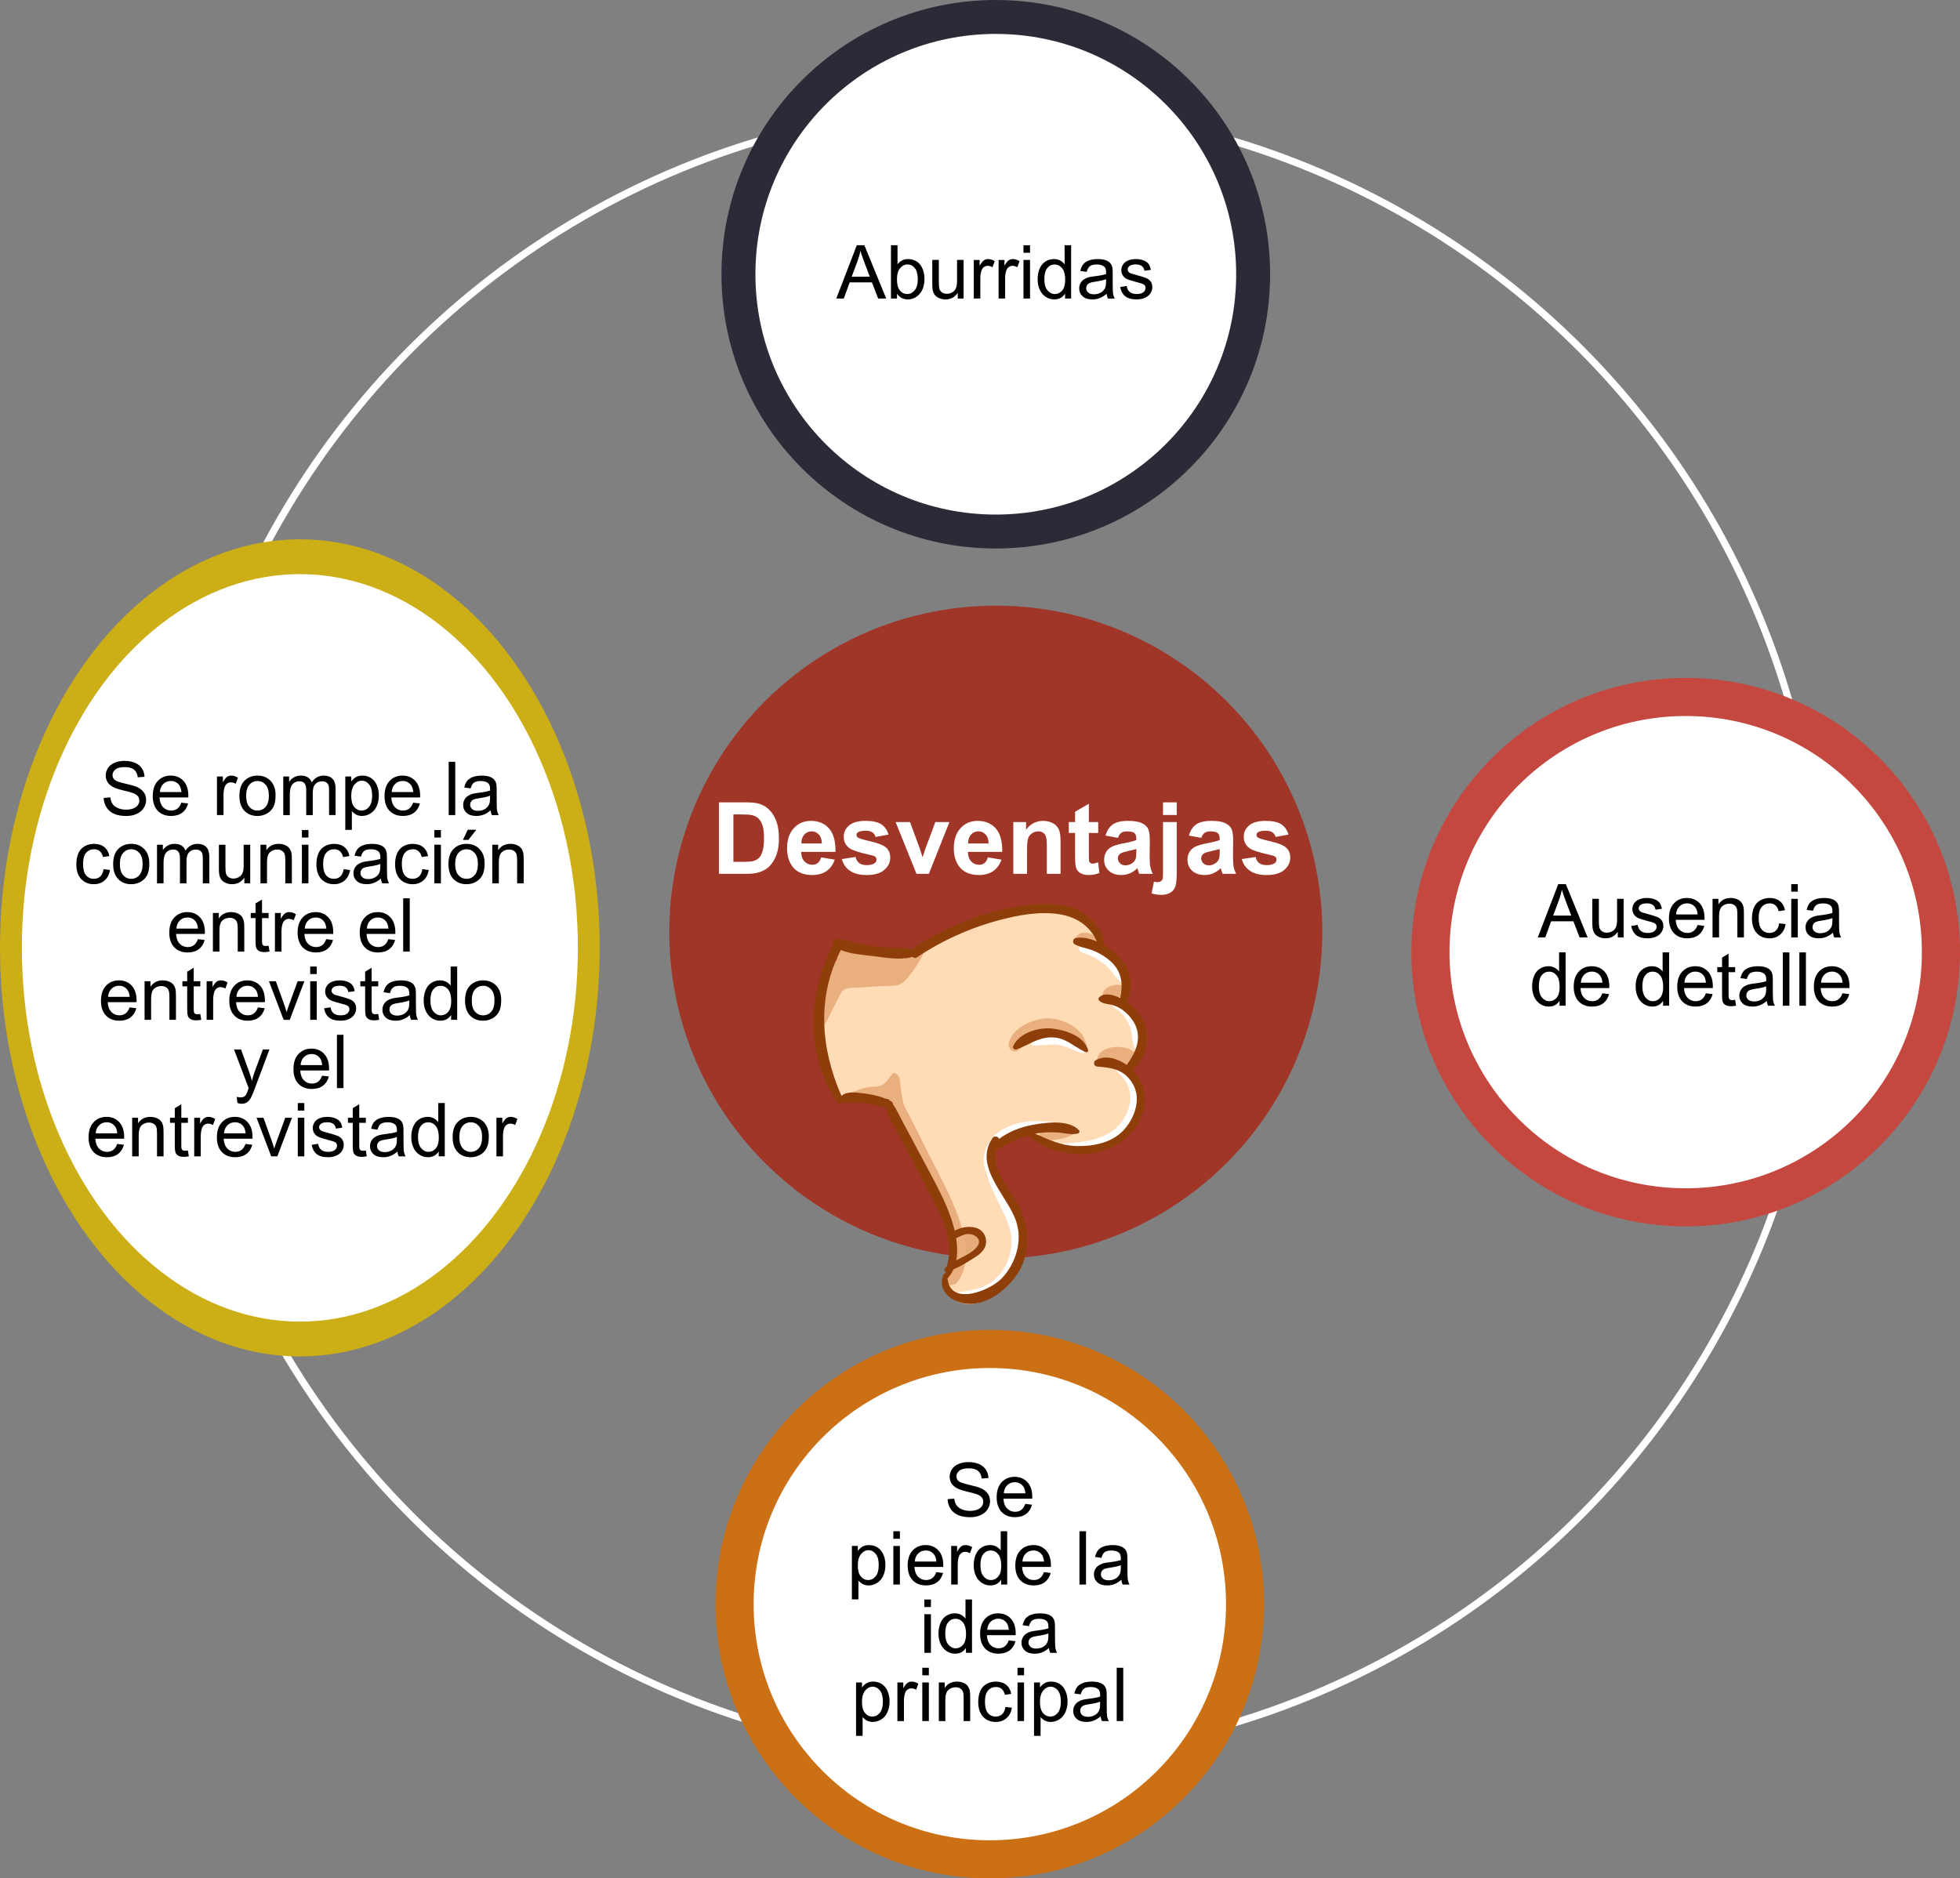 <?xml version="1.0" encoding="utf-8"?>
<!-- Generator: Adobe Illustrator 21.0.2, SVG Export Plug-In . SVG Version: 6.00 Build 0)  -->
<svg version="1.1" id="Capa_1" xmlns="http://www.w3.org/2000/svg" xmlns:xlink="http://www.w3.org/1999/xlink" x="0px" y="0px"
	 viewBox="0 0 274.565 263.198" style="enable-background:new 0 0 274.565 263.198;" xml:space="preserve">
<rect x="0" y="0" width="274.565" height="263.198" fill="#808080" stroke="none"/>
<g>
	<g>
		<circle style="fill:none;stroke:#FFFFFF;stroke-miterlimit:10;" cx="139.495" cy="130.603" r="115.728"/>
		<circle style="fill:#A03628;" cx="139.495" cy="130.603" r="45.741"/>
		<circle style="fill:#C4483F;" cx="236.138" cy="133.413" r="38.427"/>
		<ellipse style="fill:#CCAE17;" cx="42.006" cy="132.814" rx="42.006" ry="57.248"/>
		<circle style="fill:#CC7015;" cx="138.659" cy="224.771" r="38.427"/>
		<circle style="fill:#2B2B38;" cx="139.495" cy="38.427" r="38.427"/>
		<g>
			<path style="fill:#FFFFFF;" d="M100.714,112.422h3.698c0.834,0,1.47,0.064,1.907,0.191
				c0.588,0.173,1.092,0.48,1.511,0.923s0.738,0.983,0.957,1.624c0.219,0.64,0.328,1.43,0.328,2.368
				c0,0.825-0.102,1.536-0.308,2.133c-0.251,0.73-0.608,1.319-1.073,1.77c-0.351,0.342-0.825,0.608-1.422,0.8
				c-0.446,0.142-1.044,0.212-1.791,0.212h-3.808V112.422z M102.738,114.117v6.638h1.511
				c0.565,0,0.973-0.032,1.224-0.096c0.328-0.082,0.601-0.221,0.816-0.417c0.217-0.196,0.394-0.519,0.53-0.967
				c0.137-0.449,0.205-1.062,0.205-1.836s-0.068-1.369-0.205-1.784s-0.328-0.738-0.574-0.971
				s-0.559-0.39-0.936-0.472c-0.282-0.064-0.836-0.096-1.661-0.096H102.738z"/>
			<path style="fill:#FFFFFF;" d="M115.022,120.133l1.914,0.321c-0.246,0.702-0.635,1.236-1.166,1.603
				c-0.53,0.367-1.194,0.551-1.992,0.551c-1.263,0-2.196-0.412-2.803-1.237c-0.478-0.661-0.718-1.495-0.718-2.502
				c0-1.203,0.315-2.146,0.943-2.827c0.629-0.681,1.424-1.022,2.386-1.022c1.08,0,1.933,0.356,2.557,1.07
				c0.624,0.713,0.923,1.806,0.895,3.277h-4.812c0.014,0.569,0.169,1.013,0.465,1.33
				c0.296,0.316,0.665,0.475,1.107,0.475c0.301,0,0.554-0.082,0.759-0.246S114.917,120.497,115.022,120.133z
				 M115.131,118.191c-0.014-0.556-0.157-0.979-0.431-1.268c-0.273-0.29-0.606-0.435-0.998-0.435
				c-0.419,0-0.766,0.152-1.039,0.458s-0.408,0.72-0.403,1.244H115.131z"/>
			<path style="fill:#FFFFFF;" d="M117.927,120.372l1.928-0.294c0.082,0.374,0.248,0.657,0.499,0.852
				c0.251,0.193,0.602,0.29,1.053,0.29c0.497,0,0.87-0.091,1.121-0.273c0.169-0.128,0.253-0.299,0.253-0.513
				c0-0.145-0.046-0.267-0.137-0.362c-0.096-0.091-0.31-0.176-0.643-0.253c-1.55-0.342-2.531-0.654-2.946-0.936
				c-0.574-0.392-0.861-0.936-0.861-1.634c0-0.629,0.248-1.157,0.745-1.586s1.267-0.643,2.311-0.643
				c0.993,0,1.731,0.162,2.215,0.485s0.815,0.802,0.998,1.435l-1.812,0.335c-0.077-0.282-0.225-0.499-0.44-0.649
				c-0.217-0.15-0.525-0.226-0.927-0.226c-0.506,0-0.868,0.07-1.087,0.212c-0.145,0.101-0.219,0.231-0.219,0.39
				c0,0.137,0.064,0.253,0.191,0.349c0.173,0.128,0.771,0.308,1.795,0.54c1.022,0.232,1.737,0.518,2.143,0.855
				c0.401,0.342,0.602,0.818,0.602,1.429c0,0.665-0.278,1.237-0.834,1.716s-1.379,0.718-2.468,0.718
				c-0.989,0-1.772-0.2-2.349-0.602C118.482,121.604,118.105,121.061,117.927,120.372z"/>
			<path style="fill:#FFFFFF;" d="M128.386,122.443l-2.926-7.26h2.017l1.367,3.705l0.397,1.237
				c0.104-0.315,0.171-0.521,0.198-0.622c0.064-0.205,0.132-0.41,0.205-0.615l1.381-3.705h1.976l-2.885,7.26
				H128.386z"/>
			<path style="fill:#FFFFFF;" d="M138.38,120.133l1.914,0.321c-0.246,0.702-0.635,1.236-1.166,1.603
				c-0.53,0.367-1.194,0.551-1.992,0.551c-1.263,0-2.196-0.412-2.803-1.237c-0.478-0.661-0.718-1.495-0.718-2.502
				c0-1.203,0.315-2.146,0.943-2.827c0.629-0.681,1.424-1.022,2.386-1.022c1.08,0,1.933,0.356,2.557,1.07
				c0.624,0.713,0.923,1.806,0.895,3.277h-4.812c0.014,0.569,0.169,1.013,0.465,1.33
				c0.296,0.316,0.665,0.475,1.107,0.475c0.301,0,0.554-0.082,0.759-0.246S138.276,120.497,138.38,120.133z
				 M138.49,118.191c-0.014-0.556-0.157-0.979-0.431-1.268c-0.273-0.29-0.606-0.435-0.998-0.435
				c-0.419,0-0.766,0.152-1.039,0.458s-0.408,0.72-0.403,1.244H138.49z"/>
			<path style="fill:#FFFFFF;" d="M148.566,122.443h-1.921v-3.705c0-0.784-0.041-1.291-0.123-1.522
				c-0.082-0.23-0.215-0.408-0.4-0.536c-0.184-0.128-0.406-0.191-0.666-0.191c-0.333,0-0.631,0.091-0.895,0.273
				s-0.445,0.424-0.544,0.725c-0.098,0.301-0.146,0.856-0.146,1.668v3.288h-1.921v-7.26h1.784v1.066
				c0.634-0.82,1.431-1.23,2.393-1.23c0.424,0,0.811,0.076,1.162,0.229c0.351,0.153,0.616,0.348,0.797,0.585
				c0.18,0.237,0.305,0.506,0.375,0.807c0.071,0.301,0.106,0.731,0.106,1.292V122.443z"/>
			<path style="fill:#FFFFFF;" d="M153.843,115.183v1.531h-1.312v2.926c0,0.593,0.013,0.938,0.037,1.035
				c0.025,0.099,0.082,0.18,0.172,0.243c0.088,0.064,0.196,0.096,0.324,0.096c0.178,0,0.435-0.061,0.772-0.185
				l0.164,1.49c-0.446,0.191-0.952,0.287-1.518,0.287c-0.347,0-0.658-0.059-0.936-0.174
				c-0.278-0.117-0.482-0.268-0.611-0.451c-0.131-0.185-0.221-0.435-0.271-0.749
				c-0.041-0.224-0.061-0.675-0.061-1.353v-3.165h-0.882v-1.531h0.882v-1.442l1.928-1.121v2.563H153.843z"/>
			<path style="fill:#FFFFFF;" d="M156.612,117.398l-1.743-0.315c0.196-0.702,0.533-1.222,1.012-1.559
				s1.19-0.506,2.133-0.506c0.856,0,1.495,0.102,1.914,0.305c0.419,0.202,0.715,0.46,0.885,0.771
				c0.172,0.312,0.257,0.886,0.257,1.72l-0.021,2.242c0,0.638,0.031,1.108,0.092,1.411
				c0.062,0.304,0.177,0.628,0.346,0.975h-1.9c-0.05-0.128-0.111-0.316-0.185-0.567
				c-0.032-0.114-0.055-0.19-0.068-0.226c-0.328,0.319-0.679,0.559-1.053,0.718s-0.772,0.239-1.196,0.239
				c-0.747,0-1.336-0.203-1.768-0.608c-0.43-0.405-0.645-0.918-0.645-1.538c0-0.41,0.098-0.775,0.294-1.098
				c0.196-0.32,0.471-0.566,0.824-0.738c0.352-0.17,0.862-0.319,1.527-0.447
				c0.897-0.169,1.52-0.326,1.866-0.472v-0.191c0-0.369-0.091-0.632-0.273-0.79
				c-0.183-0.156-0.526-0.235-1.032-0.235c-0.342,0-0.608,0.067-0.8,0.202
				C156.885,116.825,156.73,117.061,156.612,117.398z M159.182,118.957c-0.246,0.082-0.636,0.18-1.169,0.294
				s-0.882,0.226-1.046,0.335c-0.251,0.178-0.376,0.403-0.376,0.677c0,0.269,0.101,0.501,0.301,0.697
				s0.456,0.294,0.766,0.294c0.347,0,0.677-0.114,0.991-0.342c0.232-0.173,0.385-0.385,0.458-0.636
				c0.05-0.164,0.075-0.477,0.075-0.936V118.957z"/>
			<path style="fill:#FFFFFF;" d="M164.842,115.183v7.034c0,0.925-0.06,1.578-0.182,1.958
				c-0.12,0.381-0.352,0.679-0.697,0.893c-0.344,0.214-0.782,0.321-1.315,0.321c-0.191,0-0.398-0.017-0.618-0.052
				c-0.222-0.033-0.46-0.085-0.715-0.153l0.335-1.641c0.091,0.019,0.177,0.033,0.257,0.044
				c0.079,0.012,0.153,0.018,0.222,0.018c0.196,0,0.356-0.042,0.481-0.127c0.126-0.084,0.209-0.185,0.25-0.304
				s0.061-0.474,0.061-1.066v-6.925H164.842z M162.921,114.199v-1.777h1.921v1.777H162.921z"/>
			<path style="fill:#FFFFFF;" d="M168.287,117.398l-1.743-0.315c0.196-0.702,0.533-1.222,1.012-1.559
				s1.19-0.506,2.133-0.506c0.856,0,1.495,0.102,1.914,0.305c0.419,0.202,0.715,0.46,0.885,0.771
				c0.172,0.312,0.257,0.886,0.257,1.72l-0.021,2.242c0,0.638,0.031,1.108,0.092,1.411
				c0.062,0.304,0.177,0.628,0.346,0.975h-1.9c-0.05-0.128-0.111-0.316-0.185-0.567
				c-0.032-0.114-0.055-0.19-0.068-0.226c-0.328,0.319-0.679,0.559-1.053,0.718s-0.772,0.239-1.196,0.239
				c-0.747,0-1.336-0.203-1.768-0.608c-0.43-0.405-0.645-0.918-0.645-1.538c0-0.41,0.098-0.775,0.294-1.098
				c0.196-0.32,0.471-0.566,0.824-0.738c0.352-0.17,0.862-0.319,1.527-0.447
				c0.897-0.169,1.52-0.326,1.866-0.472v-0.191c0-0.369-0.091-0.632-0.273-0.79
				c-0.183-0.156-0.526-0.235-1.032-0.235c-0.342,0-0.608,0.067-0.8,0.202
				C168.561,116.825,168.406,117.061,168.287,117.398z M170.858,118.957c-0.246,0.082-0.636,0.18-1.169,0.294
				s-0.882,0.226-1.046,0.335c-0.251,0.178-0.376,0.403-0.376,0.677c0,0.269,0.101,0.501,0.301,0.697
				s0.456,0.294,0.766,0.294c0.347,0,0.677-0.114,0.991-0.342c0.232-0.173,0.385-0.385,0.458-0.636
				c0.05-0.164,0.075-0.477,0.075-0.936V118.957z"/>
			<path style="fill:#FFFFFF;" d="M173.961,120.372l1.928-0.294c0.082,0.374,0.248,0.657,0.499,0.852
				c0.251,0.193,0.602,0.29,1.053,0.29c0.497,0,0.87-0.091,1.121-0.273c0.169-0.128,0.253-0.299,0.253-0.513
				c0-0.145-0.046-0.267-0.137-0.362c-0.096-0.091-0.31-0.176-0.643-0.253c-1.55-0.342-2.531-0.654-2.946-0.936
				c-0.574-0.392-0.861-0.936-0.861-1.634c0-0.629,0.248-1.157,0.745-1.586s1.267-0.643,2.311-0.643
				c0.993,0,1.731,0.162,2.215,0.485s0.815,0.802,0.998,1.435l-1.812,0.335c-0.077-0.282-0.225-0.499-0.44-0.649
				c-0.217-0.15-0.525-0.226-0.927-0.226c-0.506,0-0.868,0.07-1.087,0.212c-0.145,0.101-0.219,0.231-0.219,0.39
				c0,0.137,0.064,0.253,0.191,0.349c0.173,0.128,0.771,0.308,1.795,0.54c1.022,0.232,1.737,0.518,2.143,0.855
				c0.401,0.342,0.602,0.818,0.602,1.429c0,0.665-0.278,1.237-0.834,1.716s-1.379,0.718-2.468,0.718
				c-0.989,0-1.772-0.2-2.349-0.602C174.516,121.604,174.139,121.061,173.961,120.372z"/>
		</g>
		<g>
			<circle style="fill:#FFFFFF;" cx="236.138" cy="133.413" r="33.087"/>
		</g>
		<g>
			<ellipse style="fill:#FFFFFF;" cx="42.006" cy="132.814" rx="38.946" ry="52.37"/>
		</g>
		<g>
			<circle style="fill:#FFFFFF;" cx="138.659" cy="224.771" r="33.087"/>
		</g>
		<g>
			<circle style="fill:#FFFFFF;" cx="139.495" cy="38.427" r="33.673"/>
		</g>
		<g>
			<path d="M117.154,41.832l2.868-7.469h1.065l3.057,7.469h-1.126l-0.871-2.262h-3.123l-0.82,2.262H117.154z
				 M119.309,38.766h2.532l-0.78-2.068c-0.237-0.629-0.414-1.145-0.529-1.549
				c-0.095,0.478-0.23,0.954-0.402,1.426L119.309,38.766z"/>
			<path d="M125.662,41.832h-0.851v-7.469h0.917v2.665c0.387-0.486,0.881-0.729,1.482-0.729
				c0.333,0,0.647,0.066,0.945,0.201c0.297,0.134,0.541,0.322,0.733,0.565c0.191,0.243,0.342,0.535,0.451,0.879
				c0.108,0.343,0.163,0.71,0.163,1.101c0,0.927-0.23,1.644-0.689,2.149c-0.458,0.506-1.009,0.759-1.65,0.759
				c-0.639,0-1.14-0.267-1.503-0.8V41.832z M125.652,39.086c0,0.649,0.088,1.117,0.265,1.406
				c0.289,0.472,0.68,0.708,1.172,0.708c0.4,0,0.747-0.174,1.039-0.522c0.292-0.348,0.439-0.866,0.439-1.556
				c0-0.707-0.141-1.228-0.421-1.565c-0.28-0.336-0.619-0.504-1.016-0.504c-0.401,0-0.748,0.174-1.04,0.522
				C125.798,37.924,125.652,38.428,125.652,39.086z"/>
			<path d="M134.165,41.832v-0.795c-0.421,0.611-0.993,0.917-1.717,0.917c-0.319,0-0.617-0.06-0.894-0.184
				c-0.276-0.122-0.481-0.275-0.616-0.461c-0.134-0.185-0.229-0.411-0.282-0.68
				c-0.038-0.18-0.057-0.466-0.057-0.856v-3.352h0.917v3.001c0,0.478,0.019,0.801,0.057,0.968
				c0.058,0.241,0.18,0.431,0.366,0.567c0.188,0.138,0.418,0.207,0.693,0.207s0.533-0.071,0.774-0.212
				s0.411-0.333,0.512-0.575c0.101-0.243,0.15-0.596,0.15-1.058v-2.898h0.917v5.41H134.165z"/>
			<path d="M136.411,41.832v-5.41h0.825v0.82c0.21-0.384,0.405-0.637,0.583-0.759
				c0.179-0.123,0.375-0.184,0.589-0.184c0.309,0,0.623,0.099,0.942,0.295l-0.316,0.851
				c-0.224-0.132-0.448-0.198-0.672-0.198c-0.2,0-0.381,0.06-0.54,0.181c-0.16,0.121-0.273,0.288-0.342,0.502
				c-0.102,0.326-0.152,0.683-0.152,1.07v2.832H136.411z"/>
			<path d="M139.886,41.832v-5.41h0.825v0.82c0.21-0.384,0.405-0.637,0.583-0.759
				c0.179-0.123,0.375-0.184,0.589-0.184c0.309,0,0.623,0.099,0.942,0.295l-0.316,0.851
				c-0.224-0.132-0.448-0.198-0.672-0.198c-0.2,0-0.381,0.06-0.54,0.181c-0.16,0.121-0.273,0.288-0.342,0.502
				c-0.102,0.326-0.152,0.683-0.152,1.07v2.832H139.886z"/>
			<path d="M143.375,35.418v-1.055h0.917v1.055H143.375z M143.375,41.832v-5.41h0.917v5.41H143.375z"/>
			<path d="M149.197,41.832v-0.683c-0.343,0.537-0.847,0.805-1.513,0.805c-0.432,0-0.828-0.119-1.19-0.356
				s-0.642-0.569-0.841-0.996c-0.198-0.426-0.298-0.916-0.298-1.47c0-0.54,0.09-1.029,0.271-1.47
				c0.18-0.44,0.449-0.776,0.81-1.011s0.763-0.352,1.207-0.352c0.326,0,0.617,0.068,0.871,0.206
				c0.255,0.138,0.462,0.316,0.622,0.537v-2.68h0.912v7.469H149.197z M146.299,39.132
				c0,0.693,0.146,1.211,0.439,1.554c0.292,0.344,0.637,0.515,1.034,0.515c0.4,0,0.741-0.164,1.022-0.491
				c0.28-0.328,0.42-0.828,0.42-1.501c0-0.74-0.143-1.283-0.428-1.63s-0.637-0.519-1.055-0.519
				c-0.407,0-0.748,0.166-1.022,0.499S146.299,38.415,146.299,39.132z"/>
			<path d="M155.02,41.165c-0.339,0.288-0.666,0.492-0.981,0.611c-0.315,0.118-0.651,0.178-1.011,0.178
				c-0.595,0-1.052-0.144-1.371-0.435c-0.319-0.29-0.478-0.661-0.478-1.113c0-0.265,0.06-0.507,0.181-0.726
				c0.121-0.219,0.278-0.395,0.474-0.527s0.416-0.232,0.66-0.301c0.18-0.047,0.451-0.093,0.815-0.138
				c0.74-0.088,1.285-0.193,1.635-0.315c0.004-0.126,0.005-0.205,0.005-0.239c0-0.374-0.086-0.637-0.26-0.79
				c-0.234-0.207-0.582-0.31-1.044-0.31c-0.432,0-0.75,0.075-0.955,0.227c-0.206,0.151-0.357,0.419-0.456,0.803
				l-0.896-0.122c0.081-0.384,0.216-0.694,0.402-0.93c0.186-0.236,0.457-0.418,0.81-0.546
				c0.353-0.127,0.763-0.19,1.228-0.19c0.461,0,0.837,0.054,1.125,0.163c0.289,0.108,0.501,0.245,0.637,0.41
				c0.137,0.164,0.231,0.372,0.286,0.624c0.03,0.156,0.046,0.438,0.046,0.846v1.223
				c0,0.853,0.019,1.392,0.059,1.617c0.038,0.226,0.116,0.442,0.231,0.649h-0.958
				C155.109,41.642,155.048,41.419,155.02,41.165z M154.944,39.117c-0.333,0.136-0.832,0.251-1.498,0.346
				c-0.377,0.055-0.644,0.116-0.8,0.184c-0.156,0.068-0.276,0.167-0.361,0.298s-0.127,0.276-0.127,0.435
				c0,0.245,0.092,0.448,0.277,0.611c0.185,0.163,0.456,0.245,0.812,0.245c0.353,0,0.667-0.077,0.942-0.232
				c0.275-0.154,0.477-0.365,0.606-0.634c0.099-0.207,0.147-0.513,0.147-0.917V39.117z"/>
			<path d="M156.927,40.217l0.906-0.143c0.051,0.363,0.193,0.643,0.426,0.836s0.558,0.29,0.976,0.29
				c0.421,0,0.733-0.086,0.938-0.257c0.203-0.172,0.306-0.373,0.306-0.604c0-0.208-0.091-0.37-0.271-0.489
				c-0.126-0.082-0.438-0.185-0.938-0.31c-0.672-0.17-1.139-0.317-1.398-0.441s-0.456-0.295-0.591-0.515
				c-0.134-0.219-0.201-0.461-0.201-0.726c0-0.241,0.056-0.464,0.166-0.67c0.11-0.205,0.261-0.376,0.45-0.512
				c0.143-0.105,0.337-0.194,0.584-0.268c0.246-0.073,0.51-0.109,0.792-0.109c0.425,0,0.797,0.06,1.118,0.184
				c0.321,0.122,0.558,0.287,0.711,0.496c0.152,0.209,0.258,0.488,0.315,0.838l-0.896,0.123
				c-0.041-0.279-0.159-0.496-0.354-0.652s-0.471-0.234-0.827-0.234c-0.422,0-0.722,0.069-0.902,0.209
				c-0.18,0.139-0.27,0.302-0.27,0.488c0,0.119,0.037,0.227,0.112,0.321c0.074,0.099,0.191,0.181,0.352,0.245
				c0.091,0.033,0.361,0.111,0.81,0.233c0.648,0.174,1.102,0.315,1.357,0.426
				c0.257,0.11,0.458,0.271,0.604,0.481c0.146,0.211,0.22,0.472,0.22,0.784c0,0.306-0.09,0.594-0.268,0.864
				c-0.179,0.27-0.435,0.478-0.771,0.626c-0.337,0.148-0.717,0.222-1.142,0.222c-0.703,0-1.239-0.145-1.607-0.438
				S157.028,40.791,156.927,40.217z"/>
		</g>
		<g>
			<path d="M14.525,111.808l0.933-0.081c0.044,0.373,0.146,0.68,0.308,0.919s0.412,0.434,0.752,0.581
				c0.339,0.147,0.722,0.222,1.145,0.222c0.377,0,0.71-0.057,0.999-0.168c0.288-0.112,0.503-0.267,0.644-0.462
				c0.141-0.194,0.211-0.408,0.211-0.639c0-0.234-0.067-0.44-0.203-0.614c-0.137-0.175-0.36-0.321-0.673-0.44
				c-0.2-0.078-0.644-0.199-1.33-0.364c-0.685-0.165-1.166-0.32-1.441-0.466
				c-0.356-0.188-0.622-0.419-0.797-0.695c-0.175-0.277-0.263-0.587-0.263-0.93c0-0.377,0.107-0.73,0.321-1.058
				c0.214-0.327,0.526-0.576,0.938-0.746c0.41-0.17,0.867-0.255,1.37-0.255c0.554,0,1.042,0.089,1.465,0.268
				c0.423,0.178,0.748,0.44,0.976,0.787s0.35,0.738,0.366,1.177l-0.947,0.071
				c-0.051-0.472-0.224-0.829-0.518-1.07c-0.293-0.24-0.728-0.361-1.301-0.361c-0.599,0-1.034,0.109-1.307,0.329
				c-0.273,0.219-0.41,0.482-0.41,0.792c0,0.268,0.097,0.489,0.29,0.662c0.19,0.173,0.686,0.351,1.49,0.532
				c0.803,0.182,1.353,0.341,1.653,0.477c0.435,0.2,0.755,0.454,0.963,0.762
				c0.207,0.307,0.31,0.661,0.31,1.062c0,0.398-0.114,0.772-0.342,1.124s-0.555,0.625-0.981,0.819
				c-0.426,0.195-0.906,0.293-1.44,0.293c-0.676,0-1.242-0.098-1.698-0.295c-0.457-0.197-0.815-0.493-1.075-0.889
				C14.675,112.755,14.539,112.308,14.525,111.808z"/>
			<path d="M25.407,112.466l0.947,0.117c-0.149,0.554-0.426,0.983-0.83,1.289s-0.921,0.458-1.549,0.458
				c-0.792,0-1.419-0.243-1.883-0.731c-0.463-0.487-0.695-1.171-0.695-2.051c0-0.91,0.234-1.616,0.703-2.119
				s1.077-0.754,1.824-0.754c0.723,0,1.315,0.246,1.772,0.738c0.459,0.492,0.688,1.185,0.688,2.079
				c0,0.054-0.001,0.136-0.005,0.244h-4.034c0.033,0.595,0.201,1.05,0.504,1.365
				c0.302,0.315,0.68,0.474,1.131,0.474c0.336,0,0.623-0.088,0.861-0.265
				C25.078,113.135,25.267,112.853,25.407,112.466z M22.396,110.983h3.021c-0.041-0.455-0.156-0.797-0.347-1.024
				c-0.292-0.352-0.67-0.529-1.136-0.529c-0.421,0-0.775,0.141-1.062,0.423
				C22.585,110.135,22.426,110.512,22.396,110.983z"/>
			<path d="M30.394,114.208v-5.41h0.825v0.82c0.21-0.384,0.405-0.637,0.583-0.759c0.179-0.123,0.375-0.184,0.589-0.184
				c0.309,0,0.623,0.099,0.942,0.295l-0.316,0.851c-0.224-0.132-0.448-0.198-0.672-0.198
				c-0.2,0-0.381,0.06-0.54,0.181c-0.16,0.121-0.273,0.288-0.342,0.502c-0.102,0.326-0.152,0.683-0.152,1.07
				v2.832H30.394z"/>
			<path d="M33.538,111.503c0-1.002,0.278-1.744,0.835-2.227c0.466-0.4,1.032-0.601,1.702-0.601
				c0.743,0,1.352,0.243,1.823,0.731c0.473,0.487,0.708,1.161,0.708,2.021c0,0.696-0.104,1.243-0.314,1.643
				c-0.208,0.399-0.513,0.709-0.911,0.93c-0.399,0.221-0.835,0.331-1.307,0.331c-0.758,0-1.37-0.242-1.837-0.729
				C33.771,113.116,33.538,112.417,33.538,111.503z M34.48,111.503c0,0.692,0.151,1.212,0.453,1.557
				c0.303,0.345,0.683,0.517,1.142,0.517c0.455,0,0.833-0.173,1.136-0.519c0.302-0.347,0.453-0.874,0.453-1.584
				c0-0.669-0.151-1.176-0.456-1.52c-0.304-0.345-0.682-0.518-1.133-0.518c-0.459,0-0.839,0.172-1.142,0.515
				C34.631,110.292,34.48,110.811,34.48,111.503z"/>
			<path d="M39.68,114.208v-5.41h0.82v0.759c0.17-0.265,0.396-0.477,0.678-0.639
				c0.282-0.162,0.603-0.242,0.963-0.242c0.4,0,0.73,0.083,0.985,0.249c0.257,0.167,0.438,0.399,0.543,0.698
				c0.428-0.632,0.984-0.947,1.671-0.947c0.536,0,0.949,0.148,1.238,0.445c0.288,0.298,0.433,0.755,0.433,1.373
				v3.714H46.099v-3.408c0-0.367-0.029-0.631-0.089-0.792s-0.167-0.291-0.323-0.39s-0.34-0.147-0.551-0.147
				c-0.38,0-0.696,0.126-0.947,0.379s-0.377,0.658-0.377,1.215v3.144h-0.917v-3.515c0-0.408-0.075-0.714-0.225-0.917
				c-0.149-0.204-0.394-0.306-0.733-0.306c-0.258,0-0.496,0.067-0.716,0.203c-0.219,0.136-0.378,0.335-0.476,0.597
				c-0.099,0.261-0.148,0.638-0.148,1.131v2.807H39.68z"/>
			<path d="M48.371,116.281v-7.483h0.836v0.703c0.196-0.275,0.419-0.481,0.667-0.619s0.549-0.206,0.901-0.206
				c0.462,0,0.87,0.119,1.223,0.356c0.353,0.237,0.62,0.573,0.8,1.006c0.181,0.434,0.271,0.908,0.271,1.424
				c0,0.554-0.1,1.052-0.298,1.495c-0.199,0.443-0.487,0.783-0.866,1.02c-0.379,0.235-0.777,0.353-1.194,0.353
				c-0.306,0-0.58-0.065-0.823-0.193c-0.242-0.129-0.442-0.292-0.599-0.489v2.634H48.371z M49.203,111.533
				c0,0.696,0.141,1.211,0.423,1.544c0.281,0.333,0.623,0.499,1.023,0.499c0.407,0,0.757-0.172,1.047-0.517
				s0.435-0.879,0.435-1.603c0-0.69-0.142-1.206-0.425-1.549c-0.284-0.343-0.623-0.515-1.017-0.515
				c-0.391,0-0.736,0.183-1.037,0.548S49.203,110.837,49.203,111.533z"/>
			<path d="M57.878,112.466l0.947,0.117c-0.149,0.554-0.426,0.983-0.83,1.289s-0.921,0.458-1.549,0.458
				c-0.792,0-1.419-0.243-1.883-0.731c-0.463-0.487-0.695-1.171-0.695-2.051c0-0.91,0.234-1.616,0.703-2.119
				s1.077-0.754,1.824-0.754c0.723,0,1.315,0.246,1.772,0.738c0.459,0.492,0.688,1.185,0.688,2.079
				c0,0.054-0.001,0.136-0.005,0.244h-4.034c0.033,0.595,0.201,1.05,0.504,1.365
				c0.302,0.315,0.68,0.474,1.131,0.474c0.336,0,0.623-0.088,0.861-0.265
				C57.55,113.135,57.739,112.853,57.878,112.466z M54.868,110.983h3.021c-0.041-0.455-0.156-0.797-0.347-1.024
				c-0.292-0.352-0.67-0.529-1.136-0.529c-0.421,0-0.775,0.141-1.062,0.423
				C55.057,110.135,54.898,110.512,54.868,110.983z"/>
			<path d="M62.855,114.208v-7.469h0.917v7.469H62.855z"/>
			<path d="M68.723,113.541c-0.339,0.288-0.666,0.492-0.981,0.611c-0.315,0.118-0.651,0.178-1.011,0.178
				c-0.595,0-1.052-0.144-1.371-0.435c-0.319-0.29-0.478-0.661-0.478-1.113c0-0.265,0.06-0.507,0.181-0.726
				c0.121-0.219,0.278-0.395,0.474-0.527s0.416-0.232,0.66-0.301c0.18-0.047,0.451-0.093,0.815-0.138
				c0.74-0.088,1.285-0.193,1.635-0.315c0.004-0.126,0.005-0.205,0.005-0.239c0-0.374-0.086-0.637-0.26-0.79
				c-0.234-0.207-0.582-0.31-1.044-0.31c-0.432,0-0.75,0.075-0.955,0.227c-0.206,0.151-0.357,0.419-0.456,0.803
				l-0.896-0.122c0.081-0.384,0.216-0.694,0.402-0.93c0.186-0.236,0.457-0.418,0.81-0.546
				c0.353-0.127,0.763-0.19,1.228-0.19c0.461,0,0.837,0.054,1.125,0.163c0.289,0.108,0.501,0.245,0.637,0.41
				c0.137,0.164,0.231,0.372,0.286,0.624c0.03,0.156,0.046,0.438,0.046,0.846v1.223
				c0,0.853,0.019,1.392,0.059,1.617c0.038,0.226,0.116,0.442,0.231,0.649h-0.958
				C68.812,114.017,68.75,113.795,68.723,113.541z M68.647,111.493c-0.333,0.136-0.832,0.251-1.498,0.346
				c-0.377,0.055-0.644,0.116-0.8,0.184c-0.156,0.068-0.276,0.167-0.361,0.298s-0.127,0.276-0.127,0.435
				c0,0.245,0.092,0.448,0.277,0.611c0.185,0.163,0.456,0.245,0.812,0.245c0.353,0,0.667-0.077,0.942-0.232
				c0.275-0.154,0.477-0.365,0.606-0.634c0.099-0.207,0.147-0.513,0.147-0.917V111.493z"/>
			<path d="M14.504,121.79l0.902,0.117c-0.099,0.621-0.351,1.107-0.757,1.459s-0.904,0.527-1.495,0.527
				c-0.74,0-1.336-0.242-1.785-0.726c-0.45-0.484-0.676-1.178-0.676-2.081c0-0.584,0.097-1.096,0.291-1.533
				c0.193-0.439,0.488-0.767,0.884-0.986c0.396-0.219,0.826-0.328,1.291-0.328c0.588,0,1.068,0.148,1.441,0.445
				c0.374,0.298,0.613,0.72,0.719,1.267l-0.892,0.137c-0.085-0.363-0.235-0.637-0.451-0.819
				c-0.215-0.184-0.476-0.275-0.781-0.275c-0.462,0-0.838,0.165-1.126,0.496c-0.289,0.332-0.434,0.856-0.434,1.572
				c0,0.727,0.14,1.255,0.418,1.584s0.642,0.494,1.091,0.494c0.359,0,0.66-0.11,0.901-0.331
				S14.44,122.248,14.504,121.79z"/>
			<path d="M15.85,121.066c0-1.002,0.278-1.744,0.835-2.227c0.466-0.4,1.032-0.601,1.702-0.601
				c0.743,0,1.352,0.243,1.823,0.731c0.473,0.487,0.708,1.161,0.708,2.021c0,0.696-0.104,1.243-0.314,1.643
				c-0.208,0.399-0.513,0.709-0.911,0.93c-0.399,0.221-0.835,0.331-1.307,0.331c-0.758,0-1.37-0.242-1.837-0.729
				C16.083,122.68,15.85,121.98,15.85,121.066z M16.792,121.066c0,0.692,0.151,1.212,0.453,1.557
				c0.303,0.345,0.683,0.517,1.142,0.517c0.455,0,0.833-0.173,1.136-0.519c0.302-0.347,0.453-0.874,0.453-1.584
				c0-0.669-0.151-1.176-0.456-1.52c-0.304-0.345-0.682-0.518-1.133-0.518c-0.459,0-0.839,0.172-1.142,0.515
				C16.944,119.855,16.792,120.374,16.792,121.066z"/>
			<path d="M21.994,123.771v-5.41h0.82v0.759c0.17-0.265,0.396-0.477,0.678-0.639
				c0.282-0.162,0.603-0.242,0.963-0.242c0.4,0,0.73,0.083,0.985,0.249c0.257,0.167,0.438,0.399,0.543,0.698
				c0.428-0.632,0.984-0.947,1.671-0.947c0.536,0,0.949,0.148,1.238,0.445c0.288,0.298,0.433,0.755,0.433,1.373
				v3.714h-0.912v-3.408c0-0.367-0.029-0.631-0.089-0.792s-0.167-0.291-0.323-0.39s-0.34-0.147-0.551-0.147
				c-0.38,0-0.696,0.126-0.947,0.379s-0.377,0.658-0.377,1.215v3.144h-0.917v-3.515c0-0.408-0.075-0.714-0.225-0.917
				c-0.149-0.204-0.394-0.306-0.733-0.306c-0.258,0-0.496,0.067-0.716,0.203c-0.219,0.136-0.378,0.335-0.476,0.597
				c-0.099,0.261-0.148,0.638-0.148,1.131v2.807H21.994z"/>
			<path d="M34.23,123.771v-0.795c-0.421,0.611-0.993,0.917-1.717,0.917c-0.319,0-0.617-0.06-0.894-0.184
				c-0.276-0.122-0.481-0.275-0.616-0.461c-0.134-0.185-0.229-0.411-0.282-0.68
				c-0.038-0.18-0.057-0.466-0.057-0.856v-3.352h0.917v3.001c0,0.478,0.019,0.801,0.057,0.968
				c0.058,0.241,0.18,0.431,0.366,0.567c0.188,0.138,0.418,0.207,0.693,0.207s0.533-0.071,0.774-0.212
				s0.411-0.333,0.512-0.575c0.101-0.243,0.15-0.596,0.15-1.058v-2.898h0.917v5.41H34.23z"/>
			<path d="M36.487,123.771v-5.41h0.825v0.769c0.398-0.595,0.972-0.892,1.723-0.892
				c0.325,0,0.625,0.059,0.898,0.176s0.478,0.271,0.614,0.461s0.231,0.416,0.285,0.678
				c0.034,0.17,0.051,0.467,0.051,0.892v3.326h-0.917v-3.291c0-0.373-0.035-0.652-0.106-0.838
				s-0.198-0.333-0.38-0.443s-0.395-0.165-0.64-0.165c-0.391,0-0.728,0.124-1.011,0.371
				c-0.284,0.248-0.426,0.719-0.426,1.411v2.955H36.487z"/>
			<path d="M42.293,117.357v-1.055h0.917v1.055H42.293z M42.293,123.771v-5.41h0.917v5.41H42.293z"/>
			<path d="M48.137,121.79l0.902,0.117c-0.099,0.621-0.351,1.107-0.757,1.459s-0.904,0.527-1.495,0.527
				c-0.74,0-1.336-0.242-1.785-0.726c-0.45-0.484-0.676-1.178-0.676-2.081c0-0.584,0.097-1.096,0.291-1.533
				c0.193-0.439,0.488-0.767,0.884-0.986c0.396-0.219,0.826-0.328,1.291-0.328c0.588,0,1.068,0.148,1.441,0.445
				c0.374,0.298,0.613,0.72,0.719,1.267l-0.892,0.137c-0.085-0.363-0.235-0.637-0.451-0.819
				c-0.215-0.184-0.476-0.275-0.781-0.275c-0.462,0-0.838,0.165-1.126,0.496c-0.289,0.332-0.434,0.856-0.434,1.572
				c0,0.727,0.14,1.255,0.418,1.584s0.642,0.494,1.091,0.494c0.359,0,0.66-0.11,0.901-0.331
				S48.073,122.248,48.137,121.79z"/>
			<path d="M53.354,123.104c-0.339,0.288-0.666,0.492-0.981,0.611c-0.315,0.118-0.651,0.178-1.011,0.178
				c-0.595,0-1.052-0.144-1.371-0.435c-0.319-0.29-0.478-0.661-0.478-1.113c0-0.265,0.06-0.507,0.181-0.726
				c0.121-0.219,0.278-0.395,0.474-0.527s0.416-0.232,0.66-0.301c0.18-0.047,0.451-0.093,0.815-0.138
				c0.74-0.088,1.285-0.193,1.635-0.315c0.004-0.126,0.005-0.205,0.005-0.239c0-0.374-0.086-0.637-0.26-0.79
				c-0.234-0.207-0.582-0.31-1.044-0.31c-0.432,0-0.75,0.075-0.955,0.227c-0.206,0.151-0.357,0.419-0.456,0.803
				l-0.896-0.122c0.081-0.384,0.216-0.694,0.402-0.93c0.186-0.236,0.457-0.418,0.81-0.546
				c0.353-0.127,0.763-0.19,1.228-0.19c0.461,0,0.837,0.054,1.125,0.163c0.289,0.108,0.501,0.245,0.637,0.41
				c0.137,0.164,0.231,0.372,0.286,0.624c0.03,0.156,0.046,0.438,0.046,0.846v1.223
				c0,0.853,0.019,1.392,0.059,1.617c0.038,0.226,0.116,0.442,0.231,0.649h-0.958
				C53.443,123.581,53.381,123.358,53.354,123.104z M53.278,121.057c-0.333,0.136-0.832,0.251-1.498,0.346
				c-0.377,0.055-0.644,0.116-0.8,0.184c-0.156,0.068-0.276,0.167-0.361,0.298s-0.127,0.276-0.127,0.435
				c0,0.245,0.092,0.448,0.277,0.611c0.185,0.163,0.456,0.245,0.812,0.245c0.353,0,0.667-0.077,0.942-0.232
				c0.275-0.154,0.477-0.365,0.606-0.634c0.099-0.207,0.147-0.513,0.147-0.917V121.057z"/>
			<path d="M59.157,121.79l0.902,0.117c-0.099,0.621-0.351,1.107-0.757,1.459s-0.904,0.527-1.495,0.527
				c-0.74,0-1.336-0.242-1.785-0.726c-0.45-0.484-0.676-1.178-0.676-2.081c0-0.584,0.097-1.096,0.291-1.533
				c0.193-0.439,0.488-0.767,0.884-0.986c0.396-0.219,0.826-0.328,1.291-0.328c0.588,0,1.068,0.148,1.441,0.445
				c0.374,0.298,0.613,0.72,0.719,1.267l-0.892,0.137c-0.085-0.363-0.235-0.637-0.451-0.819
				c-0.215-0.184-0.476-0.275-0.781-0.275c-0.462,0-0.838,0.165-1.126,0.496c-0.289,0.332-0.434,0.856-0.434,1.572
				c0,0.727,0.14,1.255,0.418,1.584s0.642,0.494,1.091,0.494c0.359,0,0.66-0.11,0.901-0.331
				S59.092,122.248,59.157,121.79z"/>
			<path d="M60.847,117.357v-1.055h0.917v1.055H60.847z M60.847,123.771v-5.41h0.917v5.41H60.847z"/>
			<path d="M62.82,121.066c0-1.002,0.278-1.744,0.835-2.227c0.466-0.4,1.032-0.601,1.702-0.601
				c0.743,0,1.352,0.243,1.823,0.731c0.473,0.487,0.708,1.161,0.708,2.021c0,0.696-0.104,1.243-0.314,1.643
				c-0.208,0.399-0.513,0.709-0.911,0.93c-0.399,0.221-0.835,0.331-1.307,0.331c-0.758,0-1.37-0.242-1.837-0.729
				C63.053,122.68,62.82,121.98,62.82,121.066z M63.762,121.066c0,0.692,0.151,1.212,0.453,1.557
				c0.303,0.345,0.683,0.517,1.142,0.517c0.455,0,0.833-0.173,1.136-0.519c0.302-0.347,0.453-0.874,0.453-1.584
				c0-0.669-0.151-1.176-0.456-1.52c-0.304-0.345-0.682-0.518-1.133-0.518c-0.459,0-0.839,0.172-1.142,0.515
				C63.913,119.855,63.762,120.374,63.762,121.066z M64.847,117.688l0.678-1.426h1.202l-1.121,1.426H64.847z"/>
			<path d="M68.963,123.771v-5.41h0.825v0.769c0.398-0.595,0.972-0.892,1.723-0.892
				c0.325,0,0.625,0.059,0.898,0.176s0.478,0.271,0.614,0.461s0.231,0.416,0.285,0.678
				c0.034,0.17,0.051,0.467,0.051,0.892v3.326h-0.917v-3.291c0-0.373-0.035-0.652-0.106-0.838
				s-0.198-0.333-0.38-0.443s-0.395-0.165-0.64-0.165c-0.391,0-0.728,0.124-1.011,0.371
				c-0.284,0.248-0.426,0.719-0.426,1.411v2.955H68.963z"/>
			<path d="M27.725,131.594l0.947,0.117c-0.149,0.554-0.426,0.983-0.83,1.289s-0.921,0.458-1.549,0.458
				c-0.792,0-1.419-0.243-1.883-0.731c-0.463-0.487-0.695-1.171-0.695-2.051c0-0.91,0.234-1.616,0.703-2.119
				s1.077-0.754,1.824-0.754c0.723,0,1.315,0.246,1.772,0.738c0.459,0.492,0.688,1.185,0.688,2.079
				c0,0.054-0.001,0.136-0.005,0.244h-4.034c0.033,0.595,0.201,1.05,0.504,1.365
				c0.302,0.315,0.68,0.474,1.131,0.474c0.336,0,0.623-0.088,0.861-0.265
				C27.397,132.263,27.585,131.98,27.725,131.594z M24.714,130.111h3.021c-0.041-0.455-0.156-0.797-0.347-1.024
				c-0.292-0.352-0.67-0.529-1.136-0.529c-0.421,0-0.775,0.141-1.062,0.423
				C24.904,129.263,24.745,129.64,24.714,130.111z"/>
			<path d="M29.824,133.336v-5.41h0.825v0.769c0.398-0.595,0.972-0.892,1.723-0.892
				c0.325,0,0.625,0.059,0.898,0.176c0.273,0.117,0.478,0.271,0.614,0.461s0.231,0.416,0.285,0.678
				c0.034,0.17,0.051,0.467,0.051,0.892v3.326h-0.917v-3.291c0-0.373-0.035-0.652-0.106-0.838
				s-0.198-0.333-0.38-0.443s-0.395-0.165-0.64-0.165c-0.391,0-0.728,0.124-1.011,0.371
				c-0.284,0.248-0.426,0.719-0.426,1.411v2.955H29.824z"/>
			<path d="M37.627,132.516l0.133,0.81c-0.258,0.054-0.489,0.081-0.692,0.081c-0.333,0-0.592-0.053-0.774-0.158
				c-0.184-0.104-0.312-0.243-0.388-0.415c-0.074-0.171-0.112-0.532-0.112-1.082v-3.113h-0.672v-0.713h0.672v-1.34
				l0.912-0.55v1.89h0.922v0.713h-0.922v3.164c0,0.262,0.017,0.43,0.049,0.504
				c0.032,0.075,0.085,0.135,0.157,0.179c0.073,0.044,0.178,0.066,0.314,0.066
				C37.328,132.552,37.461,132.539,37.627,132.516z"/>
			<path d="M38.515,133.336v-5.41h0.825v0.82c0.21-0.384,0.405-0.637,0.583-0.759
				c0.179-0.123,0.375-0.184,0.589-0.184c0.309,0,0.623,0.099,0.942,0.295l-0.316,0.851
				c-0.224-0.132-0.448-0.198-0.672-0.198c-0.2,0-0.381,0.06-0.54,0.181c-0.16,0.121-0.273,0.288-0.342,0.502
				c-0.102,0.326-0.152,0.683-0.152,1.07v2.832H38.515z"/>
			<path d="M45.703,131.594l0.947,0.117c-0.149,0.554-0.426,0.983-0.83,1.289s-0.921,0.458-1.549,0.458
				c-0.792,0-1.419-0.243-1.883-0.731c-0.463-0.487-0.695-1.171-0.695-2.051c0-0.91,0.234-1.616,0.703-2.119
				s1.077-0.754,1.824-0.754c0.723,0,1.315,0.246,1.772,0.738c0.459,0.492,0.688,1.185,0.688,2.079
				c0,0.054-0.001,0.136-0.005,0.244H42.641c0.033,0.595,0.201,1.05,0.504,1.365
				c0.302,0.315,0.68,0.474,1.131,0.474c0.336,0,0.623-0.088,0.861-0.265
				C45.374,132.263,45.563,131.98,45.703,131.594z M42.692,130.111h3.021c-0.041-0.455-0.156-0.797-0.347-1.024
				c-0.292-0.352-0.67-0.529-1.136-0.529c-0.421,0-0.775,0.141-1.062,0.423
				C42.881,129.263,42.722,129.64,42.692,130.111z"/>
			<path d="M54.404,131.594l0.947,0.117c-0.149,0.554-0.426,0.983-0.83,1.289s-0.921,0.458-1.549,0.458
				c-0.792,0-1.419-0.243-1.883-0.731c-0.463-0.487-0.695-1.171-0.695-2.051c0-0.91,0.234-1.616,0.703-2.119
				s1.077-0.754,1.824-0.754c0.723,0,1.315,0.246,1.772,0.738c0.459,0.492,0.688,1.185,0.688,2.079
				c0,0.054-0.001,0.136-0.005,0.244h-4.034c0.033,0.595,0.201,1.05,0.504,1.365
				c0.302,0.315,0.68,0.474,1.131,0.474c0.336,0,0.623-0.088,0.861-0.265
				C54.076,132.263,54.264,131.98,54.404,131.594z M51.393,130.111h3.021c-0.041-0.455-0.156-0.797-0.347-1.024
				c-0.292-0.352-0.67-0.529-1.136-0.529c-0.421,0-0.775,0.141-1.062,0.423
				C51.582,129.263,51.423,129.64,51.393,130.111z"/>
			<path d="M56.482,133.336v-7.469h0.917v7.469H56.482z"/>
			<path d="M18.155,141.157l0.947,0.117c-0.149,0.554-0.426,0.983-0.83,1.289s-0.921,0.458-1.549,0.458
				c-0.792,0-1.419-0.243-1.883-0.731c-0.463-0.487-0.695-1.171-0.695-2.051c0-0.91,0.234-1.616,0.703-2.119
				s1.077-0.754,1.824-0.754c0.723,0,1.315,0.246,1.772,0.738c0.459,0.492,0.688,1.185,0.688,2.079
				c0,0.054-0.001,0.136-0.005,0.244h-4.034c0.033,0.595,0.201,1.05,0.504,1.365
				c0.302,0.315,0.68,0.474,1.131,0.474c0.336,0,0.623-0.088,0.861-0.265
				C17.827,141.826,18.015,141.544,18.155,141.157z M15.144,139.675h3.021c-0.041-0.455-0.156-0.797-0.347-1.024
				c-0.292-0.352-0.67-0.529-1.136-0.529c-0.421,0-0.775,0.141-1.062,0.423
				C15.333,138.826,15.174,139.203,15.144,139.675z"/>
			<path d="M20.253,142.899v-5.41h0.825v0.769c0.398-0.595,0.972-0.892,1.723-0.892
				c0.325,0,0.625,0.059,0.898,0.176s0.478,0.271,0.614,0.461s0.231,0.416,0.285,0.678
				c0.034,0.17,0.051,0.467,0.051,0.892v3.326h-0.917v-3.291c0-0.373-0.035-0.652-0.106-0.838
				s-0.198-0.333-0.38-0.443s-0.395-0.165-0.64-0.165c-0.391,0-0.728,0.124-1.011,0.371
				c-0.284,0.248-0.426,0.719-0.426,1.411v2.955H20.253z"/>
			<path d="M28.057,142.079l0.133,0.81c-0.258,0.054-0.489,0.081-0.692,0.081c-0.333,0-0.592-0.053-0.774-0.158
				c-0.184-0.104-0.312-0.243-0.388-0.415c-0.074-0.171-0.112-0.532-0.112-1.082v-3.113h-0.672v-0.713h0.672v-1.34
				l0.912-0.55v1.89h0.922v0.713h-0.922v3.164c0,0.262,0.017,0.43,0.049,0.504
				c0.032,0.075,0.085,0.135,0.157,0.179c0.073,0.044,0.178,0.066,0.314,0.066
				C27.757,142.115,27.891,142.102,28.057,142.079z"/>
			<path d="M28.945,142.899v-5.41h0.825v0.82c0.21-0.384,0.405-0.637,0.583-0.759
				c0.179-0.123,0.375-0.184,0.589-0.184c0.309,0,0.623,0.099,0.942,0.295l-0.316,0.851
				c-0.224-0.132-0.448-0.198-0.672-0.198c-0.2,0-0.381,0.06-0.54,0.181c-0.16,0.121-0.273,0.288-0.342,0.502
				c-0.102,0.326-0.152,0.683-0.152,1.07v2.832H28.945z"/>
			<path d="M36.132,141.157l0.947,0.117c-0.149,0.554-0.426,0.983-0.83,1.289s-0.921,0.458-1.549,0.458
				c-0.792,0-1.419-0.243-1.883-0.731c-0.463-0.487-0.695-1.171-0.695-2.051c0-0.91,0.234-1.616,0.703-2.119
				s1.077-0.754,1.824-0.754c0.723,0,1.315,0.246,1.772,0.738c0.459,0.492,0.688,1.185,0.688,2.079
				c0,0.054-0.001,0.136-0.005,0.244h-4.034c0.033,0.595,0.201,1.05,0.504,1.365
				c0.302,0.315,0.68,0.474,1.131,0.474c0.336,0,0.623-0.088,0.861-0.265
				C35.804,141.826,35.993,141.544,36.132,141.157z M33.121,139.675h3.021c-0.041-0.455-0.156-0.797-0.347-1.024
				c-0.292-0.352-0.67-0.529-1.136-0.529c-0.421,0-0.775,0.141-1.062,0.423
				C33.311,138.826,33.152,139.203,33.121,139.675z"/>
			<path d="M39.734,142.899l-2.058-5.41h0.968l1.161,3.24c0.126,0.35,0.241,0.713,0.347,1.09
				c0.081-0.285,0.195-0.628,0.341-1.029l1.203-3.301h0.942l-2.048,5.41H39.734z"/>
			<path d="M43.453,136.485v-1.055h0.917v1.055H43.453z M43.453,142.899v-5.41h0.917v5.41H43.453z"/>
			<path d="M45.399,141.284l0.906-0.143c0.051,0.363,0.193,0.643,0.426,0.836s0.558,0.29,0.976,0.29
				c0.421,0,0.733-0.086,0.938-0.257c0.203-0.172,0.306-0.373,0.306-0.604c0-0.208-0.091-0.37-0.271-0.489
				c-0.126-0.082-0.438-0.185-0.938-0.31c-0.672-0.17-1.139-0.317-1.398-0.441s-0.456-0.295-0.591-0.515
				c-0.134-0.219-0.201-0.461-0.201-0.726c0-0.241,0.056-0.464,0.166-0.67c0.11-0.205,0.261-0.376,0.45-0.512
				c0.143-0.105,0.337-0.194,0.584-0.268c0.246-0.073,0.51-0.109,0.792-0.109c0.425,0,0.797,0.06,1.118,0.184
				c0.321,0.122,0.558,0.287,0.711,0.496c0.152,0.209,0.258,0.488,0.315,0.838l-0.896,0.123
				c-0.041-0.279-0.159-0.496-0.354-0.652s-0.471-0.234-0.827-0.234c-0.422,0-0.722,0.069-0.902,0.209
				c-0.18,0.139-0.27,0.302-0.27,0.488c0,0.119,0.037,0.227,0.112,0.321c0.074,0.099,0.191,0.181,0.352,0.245
				c0.091,0.033,0.361,0.111,0.81,0.233c0.648,0.174,1.102,0.315,1.357,0.426
				c0.257,0.11,0.458,0.271,0.604,0.481c0.146,0.211,0.22,0.472,0.22,0.784c0,0.306-0.09,0.594-0.268,0.864
				c-0.179,0.27-0.435,0.478-0.771,0.626c-0.337,0.148-0.717,0.222-1.142,0.222c-0.703,0-1.239-0.145-1.607-0.438
				S45.5,141.858,45.399,141.284z"/>
			<path d="M52.984,142.079l0.133,0.81c-0.258,0.054-0.489,0.081-0.692,0.081c-0.333,0-0.592-0.053-0.774-0.158
				c-0.184-0.104-0.312-0.243-0.388-0.415c-0.074-0.171-0.112-0.532-0.112-1.082v-3.113H50.478v-0.713h0.672v-1.34
				l0.912-0.55v1.89h0.922v0.713h-0.922v3.164c0,0.262,0.017,0.43,0.049,0.504
				c0.032,0.075,0.085,0.135,0.157,0.179c0.073,0.044,0.178,0.066,0.314,0.066
				C52.684,142.115,52.818,142.102,52.984,142.079z"/>
			<path d="M57.411,142.232c-0.339,0.288-0.666,0.492-0.981,0.611c-0.315,0.118-0.651,0.178-1.011,0.178
				c-0.595,0-1.052-0.144-1.371-0.435c-0.319-0.29-0.478-0.661-0.478-1.113c0-0.265,0.06-0.507,0.181-0.726
				c0.121-0.219,0.278-0.395,0.474-0.527s0.416-0.232,0.66-0.301c0.18-0.047,0.451-0.093,0.815-0.138
				c0.74-0.088,1.285-0.193,1.635-0.315c0.004-0.126,0.005-0.205,0.005-0.239c0-0.374-0.086-0.637-0.26-0.79
				c-0.234-0.207-0.582-0.31-1.044-0.31c-0.432,0-0.75,0.075-0.955,0.227c-0.206,0.151-0.357,0.419-0.456,0.803
				l-0.896-0.122c0.081-0.384,0.216-0.694,0.402-0.93c0.186-0.236,0.457-0.418,0.81-0.546
				c0.353-0.127,0.763-0.19,1.228-0.19c0.461,0,0.837,0.054,1.125,0.163c0.289,0.108,0.501,0.245,0.637,0.41
				c0.137,0.164,0.231,0.372,0.286,0.624c0.03,0.156,0.046,0.438,0.046,0.846v1.223
				c0,0.853,0.019,1.392,0.059,1.617c0.038,0.226,0.116,0.442,0.231,0.649h-0.958
				C57.5,142.709,57.439,142.486,57.411,142.232z M57.335,140.185c-0.333,0.136-0.832,0.251-1.498,0.346
				c-0.377,0.055-0.644,0.116-0.8,0.184c-0.156,0.068-0.276,0.167-0.361,0.298s-0.127,0.276-0.127,0.435
				c0,0.245,0.092,0.448,0.277,0.611c0.185,0.163,0.456,0.245,0.812,0.245c0.353,0,0.667-0.077,0.942-0.232
				c0.275-0.154,0.477-0.365,0.606-0.634c0.099-0.207,0.147-0.513,0.147-0.917V140.185z"/>
			<path d="M63.193,142.899v-0.683c-0.343,0.537-0.847,0.805-1.513,0.805c-0.432,0-0.828-0.119-1.19-0.356
				s-0.642-0.569-0.841-0.996c-0.198-0.426-0.298-0.916-0.298-1.47c0-0.54,0.09-1.029,0.271-1.47
				c0.18-0.44,0.449-0.776,0.81-1.011s0.763-0.352,1.207-0.352c0.326,0,0.617,0.068,0.871,0.206
				c0.255,0.138,0.462,0.316,0.622,0.537v-2.68h0.912v7.469H63.193z M60.294,140.199
				c0,0.693,0.146,1.211,0.439,1.554c0.292,0.344,0.637,0.515,1.034,0.515c0.4,0,0.741-0.164,1.022-0.491
				c0.28-0.328,0.42-0.828,0.42-1.501c0-0.74-0.143-1.283-0.428-1.63s-0.637-0.519-1.055-0.519
				c-0.407,0-0.748,0.166-1.022,0.499S60.294,139.482,60.294,140.199z"/>
			<path d="M65.145,140.194c0-1.002,0.278-1.744,0.835-2.227c0.466-0.4,1.032-0.601,1.702-0.601
				c0.743,0,1.352,0.243,1.823,0.731c0.473,0.487,0.708,1.161,0.708,2.021c0,0.696-0.104,1.243-0.314,1.643
				c-0.208,0.399-0.513,0.709-0.911,0.93c-0.399,0.221-0.835,0.331-1.307,0.331c-0.758,0-1.37-0.242-1.837-0.729
				C65.378,141.808,65.145,141.108,65.145,140.194z M66.087,140.194c0,0.692,0.151,1.212,0.453,1.557
				c0.303,0.345,0.683,0.517,1.142,0.517c0.455,0,0.833-0.173,1.136-0.519c0.302-0.347,0.453-0.874,0.453-1.584
				c0-0.669-0.151-1.176-0.456-1.52c-0.304-0.345-0.682-0.518-1.133-0.518c-0.459,0-0.839,0.172-1.142,0.515
				C66.239,138.983,66.087,139.502,66.087,140.194z"/>
			<path d="M33.262,154.547l-0.102-0.861c0.2,0.055,0.375,0.081,0.524,0.081c0.204,0,0.367-0.033,0.489-0.102
				c0.122-0.067,0.223-0.163,0.301-0.285c0.058-0.092,0.151-0.319,0.28-0.683
				c0.017-0.051,0.044-0.126,0.081-0.225l-2.053-5.42h0.988l1.126,3.133c0.146,0.398,0.276,0.815,0.393,1.253
				c0.104-0.421,0.231-0.832,0.377-1.232l1.156-3.153h0.917l-2.059,5.502c-0.221,0.594-0.392,1.004-0.514,1.228
				c-0.163,0.303-0.351,0.524-0.56,0.665c-0.211,0.141-0.462,0.211-0.754,0.211
				C33.676,154.658,33.479,154.621,33.262,154.547z"/>
			<path d="M45.121,150.721l0.947,0.117c-0.149,0.554-0.426,0.983-0.83,1.289s-0.921,0.458-1.549,0.458
				c-0.792,0-1.419-0.243-1.883-0.731c-0.463-0.487-0.695-1.171-0.695-2.051c0-0.91,0.234-1.616,0.703-2.119
				s1.077-0.754,1.824-0.754c0.723,0,1.315,0.246,1.772,0.738c0.459,0.492,0.688,1.185,0.688,2.079
				c0,0.054-0.001,0.136-0.005,0.244H42.06c0.033,0.595,0.201,1.05,0.504,1.365
				c0.302,0.315,0.68,0.474,1.131,0.474c0.336,0,0.623-0.088,0.861-0.265
				C44.793,151.39,44.982,151.107,45.121,150.721z M42.111,149.238h3.021c-0.041-0.455-0.156-0.797-0.347-1.024
				c-0.292-0.352-0.67-0.529-1.136-0.529c-0.421,0-0.775,0.141-1.062,0.423
				C42.3,148.39,42.141,148.767,42.111,149.238z"/>
			<path d="M47.2,152.463v-7.469h0.917v7.469H47.2z"/>
			<path d="M16.417,160.285l0.947,0.117c-0.149,0.554-0.426,0.983-0.83,1.289s-0.921,0.458-1.549,0.458
				c-0.792,0-1.419-0.243-1.883-0.731c-0.463-0.487-0.695-1.171-0.695-2.051c0-0.91,0.234-1.616,0.703-2.119
				s1.077-0.754,1.824-0.754c0.723,0,1.315,0.246,1.772,0.738c0.459,0.492,0.688,1.185,0.688,2.079
				c0,0.054-0.001,0.136-0.005,0.244h-4.034c0.033,0.595,0.201,1.05,0.504,1.365
				c0.302,0.315,0.68,0.474,1.131,0.474c0.336,0,0.623-0.088,0.861-0.265
				C16.089,160.954,16.278,160.672,16.417,160.285z M13.407,158.803h3.021c-0.041-0.455-0.156-0.797-0.347-1.024
				c-0.292-0.352-0.67-0.529-1.136-0.529c-0.421,0-0.775,0.141-1.062,0.423
				C13.596,157.954,13.437,158.331,13.407,158.803z"/>
			<path d="M18.516,162.027v-5.41h0.825v0.769c0.398-0.595,0.972-0.892,1.723-0.892c0.325,0,0.625,0.059,0.898,0.176
				s0.478,0.271,0.614,0.461s0.231,0.416,0.285,0.678c0.034,0.17,0.051,0.467,0.051,0.892v3.326h-0.917v-3.291
				c0-0.373-0.035-0.652-0.106-0.838s-0.198-0.333-0.38-0.443s-0.395-0.165-0.64-0.165
				c-0.391,0-0.728,0.124-1.011,0.371c-0.284,0.248-0.426,0.719-0.426,1.411v2.955H18.516z"/>
			<path d="M26.32,161.207l0.133,0.81c-0.258,0.054-0.489,0.081-0.692,0.081c-0.333,0-0.592-0.053-0.774-0.158
				c-0.184-0.104-0.312-0.243-0.388-0.415c-0.074-0.171-0.112-0.532-0.112-1.082V157.33h-0.672v-0.713h0.672v-1.34
				l0.912-0.55v1.89h0.922v0.713h-0.922v3.164c0,0.262,0.017,0.43,0.049,0.504
				c0.032,0.075,0.085,0.135,0.157,0.179c0.073,0.044,0.178,0.066,0.314,0.066
				C26.02,161.243,26.154,161.23,26.32,161.207z"/>
			<path d="M27.207,162.027v-5.41h0.825v0.82c0.21-0.384,0.405-0.637,0.583-0.759
				c0.179-0.123,0.375-0.184,0.589-0.184c0.309,0,0.623,0.099,0.942,0.295l-0.316,0.851
				c-0.224-0.132-0.448-0.198-0.672-0.198c-0.2,0-0.381,0.06-0.54,0.181c-0.16,0.121-0.273,0.288-0.342,0.502
				c-0.102,0.326-0.152,0.683-0.152,1.07v2.832H27.207z"/>
			<path d="M34.395,160.285l0.947,0.117c-0.149,0.554-0.426,0.983-0.83,1.289s-0.921,0.458-1.549,0.458
				c-0.792,0-1.419-0.243-1.883-0.731c-0.463-0.487-0.695-1.171-0.695-2.051c0-0.91,0.234-1.616,0.703-2.119
				s1.077-0.754,1.824-0.754c0.723,0,1.315,0.246,1.772,0.738c0.459,0.492,0.688,1.185,0.688,2.079
				c0,0.054-0.001,0.136-0.005,0.244h-4.034c0.033,0.595,0.201,1.05,0.504,1.365
				c0.302,0.315,0.68,0.474,1.131,0.474c0.336,0,0.623-0.088,0.861-0.265
				C34.067,160.954,34.255,160.672,34.395,160.285z M31.384,158.803h3.021c-0.041-0.455-0.156-0.797-0.347-1.024
				c-0.292-0.352-0.67-0.529-1.136-0.529c-0.421,0-0.775,0.141-1.062,0.423
				C31.574,157.954,31.415,158.331,31.384,158.803z"/>
			<path d="M37.996,162.027l-2.058-5.41h0.968l1.161,3.24c0.126,0.35,0.241,0.713,0.347,1.09
				c0.081-0.285,0.195-0.628,0.341-1.029l1.203-3.301h0.942l-2.048,5.41H37.996z"/>
			<path d="M41.715,155.613v-1.055h0.917v1.055H41.715z M41.715,162.027v-5.41h0.917v5.41H41.715z"/>
			<path d="M43.661,160.412l0.906-0.143c0.051,0.363,0.193,0.643,0.426,0.836s0.558,0.29,0.976,0.29
				c0.421,0,0.733-0.086,0.938-0.257c0.203-0.172,0.306-0.373,0.306-0.604c0-0.208-0.091-0.37-0.271-0.489
				c-0.126-0.082-0.438-0.185-0.938-0.31c-0.672-0.17-1.139-0.317-1.398-0.441s-0.456-0.295-0.591-0.515
				c-0.134-0.219-0.201-0.461-0.201-0.726c0-0.241,0.056-0.464,0.166-0.67c0.11-0.205,0.261-0.376,0.45-0.512
				c0.143-0.105,0.337-0.194,0.584-0.268c0.246-0.073,0.51-0.109,0.792-0.109c0.425,0,0.797,0.06,1.118,0.184
				c0.321,0.122,0.558,0.287,0.711,0.496c0.152,0.209,0.258,0.488,0.315,0.838l-0.896,0.123
				c-0.041-0.279-0.159-0.496-0.354-0.652s-0.471-0.234-0.827-0.234c-0.422,0-0.722,0.069-0.902,0.209
				c-0.18,0.139-0.27,0.302-0.27,0.488c0,0.119,0.037,0.227,0.112,0.321c0.074,0.099,0.191,0.181,0.352,0.245
				c0.091,0.033,0.361,0.111,0.81,0.233c0.648,0.174,1.102,0.315,1.357,0.426
				c0.257,0.11,0.458,0.271,0.604,0.481c0.146,0.211,0.22,0.472,0.22,0.784c0,0.306-0.09,0.594-0.268,0.864
				c-0.179,0.27-0.435,0.478-0.771,0.626c-0.337,0.148-0.717,0.222-1.142,0.222c-0.703,0-1.239-0.145-1.607-0.438
				S43.763,160.986,43.661,160.412z"/>
			<path d="M51.246,161.207l0.133,0.81c-0.258,0.054-0.489,0.081-0.692,0.081c-0.333,0-0.592-0.053-0.774-0.158
				c-0.184-0.104-0.312-0.243-0.388-0.415c-0.074-0.171-0.112-0.532-0.112-1.082V157.33h-0.672v-0.713h0.672v-1.34
				l0.912-0.55v1.89h0.922v0.713h-0.922v3.164c0,0.262,0.017,0.43,0.049,0.504
				c0.032,0.075,0.085,0.135,0.157,0.179c0.073,0.044,0.178,0.066,0.314,0.066
				C50.947,161.243,51.081,161.23,51.246,161.207z"/>
			<path d="M55.674,161.36c-0.339,0.288-0.666,0.492-0.981,0.611c-0.315,0.118-0.651,0.178-1.011,0.178
				c-0.595,0-1.052-0.144-1.371-0.435c-0.319-0.29-0.478-0.661-0.478-1.113c0-0.265,0.06-0.507,0.181-0.726
				c0.121-0.219,0.278-0.395,0.474-0.527s0.416-0.232,0.66-0.301c0.18-0.047,0.451-0.093,0.815-0.138
				c0.74-0.088,1.285-0.193,1.635-0.315c0.004-0.126,0.005-0.205,0.005-0.239c0-0.374-0.086-0.637-0.26-0.79
				c-0.234-0.207-0.582-0.31-1.044-0.31c-0.432,0-0.75,0.075-0.955,0.227c-0.206,0.151-0.357,0.419-0.456,0.803
				l-0.896-0.122c0.081-0.384,0.216-0.694,0.402-0.93c0.186-0.236,0.457-0.418,0.81-0.546
				c0.353-0.127,0.763-0.19,1.228-0.19c0.461,0,0.837,0.054,1.125,0.163c0.289,0.108,0.501,0.245,0.637,0.41
				c0.137,0.164,0.231,0.372,0.286,0.624c0.03,0.156,0.046,0.438,0.046,0.846v1.223
				c0,0.853,0.019,1.392,0.059,1.617c0.038,0.226,0.116,0.442,0.231,0.649h-0.958
				C55.763,161.837,55.702,161.614,55.674,161.36z M55.598,159.312c-0.333,0.136-0.832,0.251-1.498,0.346
				c-0.377,0.055-0.644,0.116-0.8,0.184c-0.156,0.068-0.276,0.167-0.361,0.298s-0.127,0.276-0.127,0.435
				c0,0.245,0.092,0.448,0.277,0.611c0.185,0.163,0.456,0.245,0.812,0.245c0.353,0,0.667-0.077,0.942-0.232
				c0.275-0.154,0.477-0.365,0.606-0.634c0.099-0.207,0.147-0.513,0.147-0.917V159.312z"/>
			<path d="M61.456,162.027v-0.683c-0.343,0.537-0.847,0.805-1.513,0.805c-0.432,0-0.828-0.119-1.19-0.356
				s-0.642-0.569-0.841-0.996c-0.198-0.426-0.298-0.916-0.298-1.47c0-0.54,0.09-1.029,0.271-1.47
				c0.18-0.44,0.449-0.776,0.81-1.011s0.763-0.352,1.207-0.352c0.326,0,0.617,0.068,0.871,0.206
				c0.255,0.138,0.462,0.316,0.622,0.537v-2.68h0.912v7.469H61.456z M58.557,159.327
				c0,0.693,0.146,1.211,0.439,1.554c0.292,0.344,0.637,0.515,1.034,0.515c0.4,0,0.741-0.164,1.022-0.491
				c0.28-0.328,0.42-0.828,0.42-1.501c0-0.74-0.143-1.283-0.428-1.63s-0.637-0.519-1.055-0.519
				c-0.407,0-0.748,0.166-1.022,0.499S58.557,158.61,58.557,159.327z"/>
			<path d="M63.408,159.322c0-1.002,0.278-1.744,0.835-2.227c0.466-0.4,1.032-0.601,1.702-0.601
				c0.743,0,1.352,0.243,1.823,0.731c0.473,0.487,0.708,1.161,0.708,2.021c0,0.696-0.104,1.243-0.314,1.643
				c-0.208,0.399-0.513,0.709-0.911,0.93c-0.399,0.221-0.835,0.331-1.307,0.331c-0.758,0-1.37-0.242-1.837-0.729
				C63.641,160.935,63.408,160.236,63.408,159.322z M64.35,159.322c0,0.692,0.151,1.212,0.453,1.557
				c0.303,0.345,0.683,0.517,1.142,0.517c0.455,0,0.833-0.173,1.136-0.519c0.302-0.347,0.453-0.874,0.453-1.584
				c0-0.669-0.151-1.176-0.456-1.52c-0.304-0.345-0.682-0.518-1.133-0.518c-0.459,0-0.839,0.172-1.142,0.515
				C64.501,158.111,64.35,158.63,64.35,159.322z"/>
			<path d="M69.541,162.027v-5.41h0.825v0.82c0.21-0.384,0.405-0.637,0.583-0.759
				c0.179-0.123,0.375-0.184,0.589-0.184c0.309,0,0.623,0.099,0.942,0.295l-0.316,0.851
				c-0.224-0.132-0.448-0.198-0.672-0.198c-0.2,0-0.381,0.06-0.54,0.181c-0.16,0.121-0.273,0.288-0.342,0.502
				c-0.102,0.326-0.152,0.683-0.152,1.07v2.832H69.541z"/>
		</g>
		<g>
			<path d="M132.746,210.063l0.933-0.081c0.044,0.373,0.146,0.68,0.308,0.919s0.412,0.434,0.752,0.581
				c0.339,0.147,0.722,0.222,1.145,0.222c0.377,0,0.71-0.057,0.999-0.168c0.288-0.112,0.503-0.267,0.644-0.462
				c0.141-0.194,0.211-0.408,0.211-0.639c0-0.234-0.067-0.44-0.203-0.614c-0.137-0.175-0.36-0.321-0.673-0.44
				c-0.2-0.078-0.644-0.199-1.33-0.364c-0.685-0.165-1.166-0.32-1.441-0.466
				c-0.356-0.188-0.622-0.419-0.797-0.695c-0.175-0.277-0.263-0.587-0.263-0.93c0-0.377,0.107-0.73,0.321-1.058
				c0.214-0.327,0.526-0.576,0.938-0.746c0.41-0.17,0.867-0.255,1.37-0.255c0.554,0,1.042,0.089,1.465,0.268
				c0.423,0.178,0.748,0.44,0.976,0.787s0.35,0.738,0.366,1.177l-0.947,0.071
				c-0.051-0.472-0.224-0.829-0.518-1.07c-0.293-0.24-0.728-0.361-1.301-0.361c-0.599,0-1.034,0.109-1.307,0.329
				c-0.273,0.219-0.41,0.482-0.41,0.792c0,0.268,0.097,0.489,0.29,0.662c0.19,0.173,0.686,0.351,1.49,0.532
				c0.803,0.182,1.353,0.341,1.653,0.477c0.435,0.2,0.755,0.454,0.963,0.762
				c0.207,0.307,0.31,0.661,0.31,1.062c0,0.398-0.114,0.772-0.342,1.124s-0.555,0.625-0.981,0.819
				c-0.426,0.195-0.906,0.293-1.44,0.293c-0.676,0-1.242-0.098-1.698-0.295c-0.457-0.197-0.815-0.493-1.075-0.889
				C132.897,211.01,132.76,210.562,132.746,210.063z"/>
			<path d="M143.628,210.721l0.947,0.117c-0.149,0.554-0.426,0.983-0.83,1.289s-0.921,0.458-1.549,0.458
				c-0.792,0-1.419-0.243-1.883-0.731c-0.463-0.487-0.695-1.171-0.695-2.051c0-0.91,0.234-1.616,0.703-2.119
				s1.077-0.754,1.824-0.754c0.723,0,1.315,0.246,1.772,0.738c0.459,0.492,0.688,1.185,0.688,2.079
				c0,0.054-0.001,0.136-0.005,0.244h-4.034c0.033,0.595,0.201,1.05,0.504,1.365
				c0.302,0.315,0.68,0.474,1.131,0.474c0.336,0,0.623-0.088,0.861-0.265
				C143.3,211.39,143.489,211.107,143.628,210.721z M140.618,209.238h3.021c-0.041-0.455-0.156-0.797-0.347-1.024
				c-0.292-0.352-0.67-0.529-1.136-0.529c-0.421,0-0.775,0.141-1.062,0.423
				C140.807,208.39,140.648,208.767,140.618,209.238z"/>
			<path d="M119.335,224.1v-7.483h0.836v0.703c0.196-0.275,0.419-0.481,0.667-0.619s0.549-0.206,0.901-0.206
				c0.462,0,0.87,0.119,1.223,0.356c0.353,0.237,0.62,0.573,0.8,1.006c0.181,0.434,0.271,0.908,0.271,1.424
				c0,0.554-0.1,1.052-0.298,1.495c-0.199,0.443-0.487,0.783-0.866,1.02c-0.379,0.235-0.777,0.353-1.194,0.353
				c-0.306,0-0.58-0.065-0.823-0.193c-0.242-0.129-0.442-0.292-0.599-0.489v2.634H119.335z M120.166,219.351
				c0,0.696,0.141,1.211,0.423,1.544c0.281,0.333,0.623,0.499,1.023,0.499c0.407,0,0.757-0.172,1.047-0.517
				s0.435-0.879,0.435-1.603c0-0.69-0.142-1.206-0.425-1.549c-0.284-0.343-0.623-0.515-1.017-0.515
				c-0.391,0-0.736,0.183-1.037,0.548S120.166,218.655,120.166,219.351z"/>
			<path d="M125.143,215.612v-1.055h0.917v1.055H125.143z M125.143,222.026v-5.41h0.917v5.41H125.143z"/>
			<path d="M131.16,220.284l0.947,0.117c-0.149,0.554-0.426,0.983-0.83,1.289s-0.921,0.458-1.549,0.458
				c-0.792,0-1.419-0.243-1.883-0.731c-0.463-0.487-0.695-1.171-0.695-2.051c0-0.91,0.234-1.616,0.703-2.119
				s1.077-0.754,1.824-0.754c0.723,0,1.315,0.246,1.772,0.738c0.459,0.492,0.688,1.185,0.688,2.079
				c0,0.054-0.001,0.136-0.005,0.244h-4.034c0.033,0.595,0.201,1.05,0.504,1.365
				c0.302,0.315,0.68,0.474,1.131,0.474c0.336,0,0.623-0.088,0.861-0.265
				C130.832,220.953,131.02,220.671,131.16,220.284z M128.149,218.802h3.021c-0.041-0.455-0.156-0.797-0.347-1.024
				c-0.292-0.352-0.67-0.529-1.136-0.529c-0.421,0-0.775,0.141-1.062,0.423
				C128.338,217.953,128.179,218.33,128.149,218.802z"/>
			<path d="M133.249,222.026v-5.41h0.825v0.82c0.21-0.384,0.405-0.637,0.583-0.759
				c0.179-0.123,0.375-0.184,0.589-0.184c0.309,0,0.623,0.099,0.942,0.295l-0.316,0.851
				c-0.224-0.132-0.448-0.198-0.672-0.198c-0.2,0-0.381,0.06-0.54,0.181c-0.16,0.121-0.273,0.288-0.342,0.502
				c-0.102,0.326-0.152,0.683-0.152,1.07v2.832H133.249z"/>
			<path d="M140.243,222.026v-0.683c-0.343,0.537-0.847,0.805-1.513,0.805c-0.432,0-0.828-0.119-1.19-0.356
				s-0.642-0.569-0.841-0.996c-0.198-0.426-0.298-0.916-0.298-1.47c0-0.54,0.09-1.029,0.271-1.47
				c0.18-0.44,0.449-0.776,0.81-1.011s0.763-0.352,1.207-0.352c0.326,0,0.617,0.068,0.871,0.206
				c0.255,0.138,0.462,0.316,0.622,0.537v-2.68h0.912v7.469H140.243z M137.344,219.326
				c0,0.693,0.146,1.211,0.439,1.554c0.292,0.344,0.637,0.515,1.034,0.515c0.4,0,0.741-0.164,1.022-0.491
				c0.28-0.328,0.42-0.828,0.42-1.501c0-0.74-0.143-1.283-0.428-1.63s-0.637-0.519-1.055-0.519
				c-0.407,0-0.748,0.166-1.022,0.499S137.344,218.609,137.344,219.326z"/>
			<path d="M146.239,220.284l0.947,0.117c-0.149,0.554-0.426,0.983-0.83,1.289s-0.921,0.458-1.549,0.458
				c-0.792,0-1.419-0.243-1.883-0.731c-0.463-0.487-0.695-1.171-0.695-2.051c0-0.91,0.234-1.616,0.703-2.119
				s1.077-0.754,1.824-0.754c0.723,0,1.315,0.246,1.772,0.738c0.459,0.492,0.688,1.185,0.688,2.079
				c0,0.054-0.001,0.136-0.005,0.244h-4.034c0.033,0.595,0.201,1.05,0.504,1.365
				c0.302,0.315,0.68,0.474,1.131,0.474c0.336,0,0.623-0.088,0.861-0.265
				C145.911,220.953,146.099,220.671,146.239,220.284z M143.228,218.802h3.021c-0.041-0.455-0.156-0.797-0.347-1.024
				c-0.292-0.352-0.67-0.529-1.136-0.529c-0.421,0-0.775,0.141-1.062,0.423
				C143.417,217.953,143.258,218.33,143.228,218.802z"/>
			<path d="M151.215,222.026v-7.469h0.917v7.469H151.215z"/>
			<path d="M157.084,221.359c-0.339,0.288-0.666,0.492-0.981,0.611c-0.315,0.118-0.651,0.178-1.011,0.178
				c-0.595,0-1.052-0.144-1.371-0.435c-0.319-0.29-0.478-0.661-0.478-1.113c0-0.265,0.06-0.507,0.181-0.726
				c0.121-0.219,0.278-0.395,0.474-0.527s0.416-0.232,0.66-0.301c0.18-0.047,0.451-0.093,0.815-0.138
				c0.74-0.088,1.285-0.193,1.635-0.315c0.004-0.126,0.005-0.205,0.005-0.239c0-0.374-0.086-0.637-0.26-0.79
				c-0.234-0.207-0.582-0.31-1.044-0.31c-0.432,0-0.75,0.075-0.955,0.227c-0.206,0.151-0.357,0.419-0.456,0.803
				l-0.896-0.122c0.081-0.384,0.216-0.694,0.402-0.93c0.186-0.236,0.457-0.418,0.81-0.546
				c0.353-0.127,0.763-0.19,1.228-0.19c0.461,0,0.837,0.054,1.125,0.163c0.289,0.108,0.501,0.245,0.637,0.41
				c0.137,0.164,0.231,0.372,0.286,0.624c0.03,0.156,0.046,0.438,0.046,0.846v1.223
				c0,0.853,0.019,1.392,0.059,1.617c0.038,0.226,0.116,0.442,0.231,0.649h-0.958
				C157.173,221.836,157.112,221.613,157.084,221.359z M157.008,219.311c-0.333,0.136-0.832,0.251-1.498,0.346
				c-0.377,0.055-0.644,0.116-0.8,0.184c-0.156,0.068-0.276,0.167-0.361,0.298s-0.127,0.276-0.127,0.435
				c0,0.245,0.092,0.448,0.277,0.611c0.185,0.163,0.456,0.245,0.812,0.245c0.353,0,0.667-0.077,0.942-0.232
				c0.275-0.154,0.477-0.365,0.606-0.634c0.099-0.207,0.147-0.513,0.147-0.917V219.311z"/>
			<path d="M129.489,225.177v-1.055h0.917v1.055H129.489z M129.489,231.591v-5.41h0.917v5.41H129.489z"/>
			<path d="M135.312,231.591v-0.683c-0.343,0.537-0.847,0.805-1.513,0.805c-0.432,0-0.828-0.119-1.19-0.356
				s-0.642-0.569-0.841-0.996c-0.198-0.426-0.298-0.916-0.298-1.47c0-0.54,0.09-1.029,0.271-1.47
				c0.18-0.44,0.449-0.776,0.81-1.011s0.763-0.352,1.207-0.352c0.326,0,0.617,0.068,0.871,0.206
				c0.255,0.138,0.462,0.316,0.622,0.537v-2.68h0.912v7.469H135.312z M132.413,228.891
				c0,0.693,0.146,1.211,0.439,1.554c0.292,0.344,0.637,0.515,1.034,0.515c0.4,0,0.741-0.164,1.022-0.491
				c0.28-0.328,0.42-0.828,0.42-1.501c0-0.74-0.143-1.283-0.428-1.63s-0.637-0.519-1.055-0.519
				c-0.407,0-0.748,0.166-1.022,0.499S132.413,228.174,132.413,228.891z"/>
			<path d="M141.308,229.849l0.947,0.117c-0.149,0.554-0.426,0.983-0.83,1.289s-0.921,0.458-1.549,0.458
				c-0.792,0-1.419-0.243-1.883-0.731c-0.463-0.487-0.695-1.171-0.695-2.051c0-0.91,0.234-1.616,0.703-2.119
				s1.077-0.754,1.824-0.754c0.723,0,1.315,0.246,1.772,0.738c0.459,0.492,0.688,1.185,0.688,2.079
				c0,0.054-0.001,0.136-0.005,0.244h-4.034c0.033,0.595,0.201,1.05,0.504,1.365
				c0.302,0.315,0.68,0.474,1.131,0.474c0.336,0,0.623-0.088,0.861-0.265
				C140.98,230.518,141.168,230.235,141.308,229.849z M138.297,228.366h3.021c-0.041-0.455-0.156-0.797-0.347-1.024
				c-0.292-0.352-0.67-0.529-1.136-0.529c-0.421,0-0.775,0.141-1.062,0.423
				C138.487,227.518,138.328,227.894,138.297,228.366z"/>
			<path d="M146.937,230.924c-0.339,0.288-0.666,0.492-0.981,0.611c-0.315,0.118-0.651,0.178-1.011,0.178
				c-0.595,0-1.052-0.144-1.371-0.435c-0.319-0.29-0.478-0.661-0.478-1.113c0-0.265,0.06-0.507,0.181-0.726
				c0.121-0.219,0.278-0.395,0.474-0.527s0.416-0.232,0.66-0.301c0.18-0.047,0.451-0.093,0.815-0.138
				c0.74-0.088,1.285-0.193,1.635-0.315c0.004-0.126,0.005-0.205,0.005-0.239c0-0.374-0.086-0.637-0.26-0.79
				c-0.234-0.207-0.582-0.31-1.044-0.31c-0.432,0-0.75,0.075-0.955,0.227c-0.206,0.151-0.357,0.419-0.456,0.803
				l-0.896-0.122c0.081-0.384,0.216-0.694,0.402-0.93c0.186-0.236,0.457-0.418,0.81-0.546
				c0.353-0.127,0.763-0.19,1.228-0.19c0.461,0,0.837,0.054,1.125,0.163c0.289,0.108,0.501,0.245,0.637,0.41
				c0.137,0.164,0.231,0.372,0.286,0.624c0.03,0.156,0.046,0.438,0.046,0.846v1.223
				c0,0.853,0.019,1.392,0.059,1.617c0.038,0.226,0.116,0.442,0.231,0.649h-0.958
				C147.026,231.4,146.964,231.178,146.937,230.924z M146.861,228.876c-0.333,0.136-0.832,0.251-1.498,0.346
				c-0.377,0.055-0.644,0.116-0.8,0.184c-0.156,0.068-0.276,0.167-0.361,0.298s-0.127,0.276-0.127,0.435
				c0,0.245,0.092,0.448,0.277,0.611c0.185,0.163,0.456,0.245,0.812,0.245c0.353,0,0.667-0.077,0.942-0.232
				c0.275-0.154,0.477-0.365,0.606-0.634c0.099-0.207,0.147-0.513,0.147-0.917V228.876z"/>
			<path d="M119.918,243.227v-7.483h0.836v0.703c0.196-0.275,0.419-0.481,0.667-0.619s0.549-0.206,0.901-0.206
				c0.462,0,0.87,0.119,1.223,0.356c0.353,0.237,0.62,0.573,0.8,1.006c0.181,0.434,0.271,0.908,0.271,1.424
				c0,0.554-0.1,1.052-0.298,1.495c-0.199,0.443-0.487,0.783-0.866,1.02c-0.379,0.235-0.777,0.353-1.194,0.353
				c-0.306,0-0.58-0.065-0.823-0.193c-0.242-0.129-0.442-0.292-0.599-0.489v2.634H119.918z M120.749,238.479
				c0,0.696,0.141,1.211,0.423,1.544c0.281,0.333,0.623,0.499,1.023,0.499c0.407,0,0.757-0.172,1.047-0.517
				s0.435-0.879,0.435-1.603c0-0.69-0.142-1.206-0.425-1.549c-0.284-0.343-0.623-0.515-1.017-0.515
				c-0.391,0-0.736,0.183-1.037,0.548S120.749,237.783,120.749,238.479z"/>
			<path d="M125.711,241.154v-5.41h0.825v0.82c0.21-0.384,0.405-0.637,0.583-0.759
				c0.179-0.123,0.375-0.184,0.589-0.184c0.309,0,0.623,0.099,0.942,0.295l-0.316,0.851
				c-0.224-0.132-0.448-0.198-0.672-0.198c-0.2,0-0.381,0.06-0.54,0.181c-0.16,0.121-0.273,0.288-0.342,0.502
				c-0.102,0.326-0.152,0.683-0.152,1.07v2.832H125.711z"/>
			<path d="M129.2,234.74v-1.055h0.917v1.055H129.2z M129.2,241.154v-5.41h0.917v5.41H129.2z"/>
			<path d="M131.513,241.154v-5.41h0.825v0.769c0.398-0.595,0.972-0.892,1.723-0.892
				c0.325,0,0.625,0.059,0.898,0.176s0.478,0.271,0.614,0.461s0.231,0.416,0.285,0.678
				c0.034,0.17,0.051,0.467,0.051,0.892v3.326h-0.917v-3.291c0-0.373-0.035-0.652-0.106-0.838
				s-0.198-0.333-0.38-0.443s-0.395-0.165-0.64-0.165c-0.391,0-0.728,0.124-1.011,0.371
				c-0.284,0.248-0.426,0.719-0.426,1.411v2.955H131.513z"/>
			<path d="M140.846,239.173l0.902,0.117c-0.099,0.621-0.351,1.107-0.757,1.459s-0.904,0.527-1.495,0.527
				c-0.74,0-1.336-0.242-1.785-0.726c-0.45-0.484-0.676-1.178-0.676-2.081c0-0.584,0.097-1.096,0.291-1.533
				c0.193-0.439,0.488-0.767,0.884-0.986c0.396-0.219,0.826-0.328,1.291-0.328c0.588,0,1.068,0.148,1.441,0.445
				c0.374,0.298,0.613,0.72,0.719,1.267l-0.892,0.137c-0.085-0.363-0.235-0.637-0.451-0.819
				c-0.215-0.184-0.476-0.275-0.781-0.275c-0.462,0-0.838,0.165-1.126,0.496c-0.289,0.332-0.434,0.856-0.434,1.572
				c0,0.727,0.14,1.255,0.418,1.584s0.642,0.494,1.091,0.494c0.359,0,0.66-0.11,0.901-0.331
				S140.782,239.631,140.846,239.173z"/>
			<path d="M142.537,234.74v-1.055h0.917v1.055H142.537z M142.537,241.154v-5.41h0.917v5.41H142.537z"/>
			<path d="M144.85,243.227v-7.483h0.836v0.703c0.196-0.275,0.419-0.481,0.667-0.619s0.549-0.206,0.901-0.206
				c0.462,0,0.87,0.119,1.223,0.356c0.353,0.237,0.62,0.573,0.8,1.006c0.181,0.434,0.271,0.908,0.271,1.424
				c0,0.554-0.1,1.052-0.298,1.495c-0.199,0.443-0.487,0.783-0.866,1.02c-0.379,0.235-0.777,0.353-1.194,0.353
				c-0.306,0-0.58-0.065-0.823-0.193c-0.242-0.129-0.442-0.292-0.599-0.489v2.634H144.85z M145.681,238.479
				c0,0.696,0.141,1.211,0.423,1.544c0.281,0.333,0.623,0.499,1.023,0.499c0.407,0,0.757-0.172,1.047-0.517
				s0.435-0.879,0.435-1.603c0-0.69-0.142-1.206-0.425-1.549c-0.284-0.343-0.623-0.515-1.017-0.515
				c-0.391,0-0.736,0.183-1.037,0.548S145.681,237.783,145.681,238.479z"/>
			<path d="M154.183,240.487c-0.339,0.288-0.666,0.492-0.981,0.611c-0.315,0.118-0.651,0.178-1.011,0.178
				c-0.595,0-1.052-0.144-1.371-0.435c-0.319-0.29-0.478-0.661-0.478-1.113c0-0.265,0.06-0.507,0.181-0.726
				c0.121-0.219,0.278-0.395,0.474-0.527s0.416-0.232,0.66-0.301c0.18-0.047,0.451-0.093,0.815-0.138
				c0.74-0.088,1.285-0.193,1.635-0.315c0.004-0.126,0.005-0.205,0.005-0.239c0-0.374-0.086-0.637-0.26-0.79
				c-0.234-0.207-0.582-0.31-1.044-0.31c-0.432,0-0.75,0.075-0.955,0.227c-0.206,0.151-0.357,0.419-0.456,0.803
				l-0.896-0.122c0.081-0.384,0.216-0.694,0.402-0.93c0.186-0.236,0.457-0.418,0.81-0.546
				c0.353-0.127,0.763-0.19,1.228-0.19c0.461,0,0.837,0.054,1.125,0.163c0.289,0.108,0.501,0.245,0.637,0.41
				c0.137,0.164,0.231,0.372,0.286,0.624c0.03,0.156,0.046,0.438,0.046,0.846v1.223
				c0,0.853,0.019,1.392,0.059,1.617c0.038,0.226,0.116,0.442,0.231,0.649h-0.958
				C154.272,240.964,154.21,240.741,154.183,240.487z M154.107,238.439c-0.333,0.136-0.832,0.251-1.498,0.346
				c-0.377,0.055-0.644,0.116-0.8,0.184c-0.156,0.068-0.276,0.167-0.361,0.298s-0.127,0.276-0.127,0.435
				c0,0.245,0.092,0.448,0.277,0.611c0.185,0.163,0.456,0.245,0.812,0.245c0.353,0,0.667-0.077,0.942-0.232
				c0.275-0.154,0.477-0.365,0.606-0.634c0.099-0.207,0.147-0.513,0.147-0.917V238.439z"/>
			<path d="M156.434,241.154v-7.469h0.917v7.469H156.434z"/>
		</g>
		<g>
			<path d="M215.417,131.355l2.868-7.469h1.065l3.057,7.469h-1.126l-0.871-2.262h-3.123l-0.82,2.262H215.417z
				 M217.572,128.289h2.532l-0.78-2.068c-0.237-0.629-0.414-1.145-0.529-1.549
				c-0.095,0.478-0.23,0.954-0.402,1.426L217.572,128.289z"/>
			<path d="M226.625,131.355v-0.795c-0.421,0.611-0.993,0.917-1.717,0.917c-0.319,0-0.617-0.06-0.894-0.184
				c-0.276-0.122-0.481-0.275-0.616-0.461c-0.134-0.185-0.229-0.411-0.282-0.68
				c-0.038-0.18-0.057-0.466-0.057-0.856v-3.352h0.917v3.001c0,0.478,0.019,0.801,0.057,0.968
				c0.058,0.241,0.18,0.431,0.366,0.567c0.188,0.138,0.418,0.207,0.693,0.207s0.533-0.071,0.774-0.212
				s0.411-0.333,0.512-0.575c0.101-0.243,0.15-0.596,0.15-1.058v-2.898h0.917v5.41H226.625z"/>
			<path d="M228.516,129.74l0.906-0.143c0.051,0.363,0.193,0.643,0.426,0.836s0.558,0.29,0.976,0.29
				c0.421,0,0.733-0.086,0.938-0.257c0.203-0.172,0.306-0.373,0.306-0.604c0-0.208-0.091-0.37-0.271-0.489
				c-0.126-0.082-0.438-0.185-0.938-0.31c-0.672-0.17-1.139-0.317-1.398-0.441s-0.456-0.295-0.591-0.515
				c-0.134-0.219-0.201-0.461-0.201-0.726c0-0.241,0.056-0.464,0.166-0.67c0.11-0.205,0.261-0.376,0.45-0.512
				c0.143-0.105,0.337-0.194,0.584-0.268c0.246-0.073,0.51-0.109,0.792-0.109c0.425,0,0.797,0.06,1.118,0.184
				c0.321,0.122,0.558,0.287,0.711,0.496c0.152,0.209,0.258,0.488,0.315,0.838l-0.896,0.123
				c-0.041-0.279-0.159-0.496-0.354-0.652s-0.471-0.234-0.827-0.234c-0.422,0-0.722,0.069-0.902,0.209
				c-0.18,0.139-0.27,0.302-0.27,0.488c0,0.119,0.037,0.227,0.112,0.321c0.074,0.099,0.191,0.181,0.352,0.245
				c0.091,0.033,0.361,0.111,0.81,0.233c0.648,0.174,1.102,0.315,1.357,0.426
				c0.257,0.11,0.458,0.271,0.604,0.481c0.146,0.211,0.22,0.472,0.22,0.784c0,0.306-0.09,0.594-0.268,0.864
				c-0.179,0.27-0.435,0.478-0.771,0.626c-0.337,0.148-0.717,0.222-1.142,0.222c-0.703,0-1.239-0.145-1.607-0.438
				S228.617,130.314,228.516,129.74z"/>
			<path d="M237.802,129.613l0.947,0.117c-0.149,0.554-0.426,0.983-0.83,1.289s-0.921,0.458-1.549,0.458
				c-0.792,0-1.419-0.243-1.883-0.731c-0.463-0.487-0.695-1.171-0.695-2.051c0-0.91,0.234-1.616,0.703-2.119
				s1.077-0.754,1.824-0.754c0.723,0,1.315,0.246,1.772,0.738c0.459,0.492,0.688,1.185,0.688,2.079
				c0,0.054-0.001,0.136-0.005,0.244h-4.034c0.033,0.595,0.201,1.05,0.504,1.365
				c0.302,0.315,0.68,0.474,1.131,0.474c0.336,0,0.623-0.088,0.861-0.265
				C237.474,130.282,237.662,130,237.802,129.613z M234.791,128.131h3.021c-0.041-0.455-0.156-0.797-0.347-1.024
				c-0.292-0.352-0.67-0.529-1.136-0.529c-0.421,0-0.775,0.141-1.062,0.423
				C234.98,127.282,234.821,127.659,234.791,128.131z"/>
			<path d="M239.9,131.355v-5.41h0.825v0.769c0.398-0.595,0.972-0.892,1.723-0.892
				c0.325,0,0.625,0.059,0.898,0.176s0.478,0.271,0.614,0.461s0.231,0.416,0.285,0.678
				c0.034,0.17,0.051,0.467,0.051,0.892v3.326h-0.917v-3.291c0-0.373-0.035-0.652-0.106-0.838
				s-0.198-0.333-0.38-0.443s-0.395-0.165-0.64-0.165c-0.391,0-0.728,0.124-1.011,0.371
				c-0.284,0.248-0.426,0.719-0.426,1.411v2.955H239.9z"/>
			<path d="M249.233,129.374l0.902,0.117c-0.099,0.621-0.351,1.107-0.757,1.459s-0.904,0.527-1.495,0.527
				c-0.74,0-1.336-0.242-1.785-0.726c-0.45-0.484-0.676-1.178-0.676-2.081c0-0.584,0.097-1.096,0.291-1.533
				c0.193-0.439,0.488-0.767,0.884-0.986c0.396-0.219,0.826-0.328,1.291-0.328c0.588,0,1.068,0.148,1.441,0.445
				c0.374,0.298,0.613,0.72,0.719,1.267l-0.892,0.137c-0.085-0.363-0.235-0.637-0.451-0.819
				c-0.215-0.184-0.476-0.275-0.781-0.275c-0.462,0-0.838,0.165-1.126,0.496c-0.289,0.332-0.434,0.856-0.434,1.572
				c0,0.727,0.14,1.255,0.418,1.584s0.642,0.494,1.091,0.494c0.359,0,0.66-0.11,0.901-0.331
				S249.169,129.832,249.233,129.374z"/>
			<path d="M250.925,124.941v-1.055h0.917v1.055H250.925z M250.925,131.355v-5.41h0.917v5.41H250.925z"/>
			<path d="M256.767,130.688c-0.339,0.288-0.666,0.492-0.981,0.611c-0.315,0.118-0.651,0.178-1.011,0.178
				c-0.595,0-1.052-0.144-1.371-0.435c-0.319-0.29-0.478-0.661-0.478-1.113c0-0.265,0.06-0.507,0.181-0.726
				c0.121-0.219,0.278-0.395,0.474-0.527s0.416-0.232,0.66-0.301c0.18-0.047,0.451-0.093,0.815-0.138
				c0.74-0.088,1.285-0.193,1.635-0.315c0.004-0.126,0.005-0.205,0.005-0.239c0-0.374-0.086-0.637-0.26-0.79
				c-0.234-0.207-0.582-0.31-1.044-0.31c-0.432,0-0.75,0.075-0.955,0.227c-0.206,0.151-0.357,0.419-0.456,0.803
				l-0.896-0.122c0.081-0.384,0.216-0.694,0.402-0.93c0.186-0.236,0.457-0.418,0.81-0.546
				c0.353-0.127,0.763-0.19,1.228-0.19c0.461,0,0.837,0.054,1.125,0.163c0.289,0.108,0.501,0.245,0.637,0.41
				c0.137,0.164,0.231,0.372,0.286,0.624c0.03,0.156,0.046,0.438,0.046,0.846v1.223
				c0,0.853,0.019,1.392,0.059,1.617c0.038,0.226,0.116,0.442,0.231,0.649h-0.958
				C256.856,131.165,256.795,130.942,256.767,130.688z M256.691,128.641c-0.333,0.136-0.832,0.251-1.498,0.346
				c-0.377,0.055-0.644,0.116-0.8,0.184c-0.156,0.068-0.276,0.167-0.361,0.298s-0.127,0.276-0.127,0.435
				c0,0.245,0.092,0.448,0.277,0.611c0.185,0.163,0.456,0.245,0.812,0.245c0.353,0,0.667-0.077,0.942-0.232
				c0.275-0.154,0.478-0.365,0.607-0.634c0.099-0.207,0.147-0.513,0.147-0.917V128.641z"/>
			<path d="M218.466,140.919v-0.683c-0.343,0.537-0.847,0.805-1.513,0.805c-0.432,0-0.828-0.119-1.19-0.356
				s-0.642-0.569-0.841-0.996c-0.198-0.426-0.298-0.916-0.298-1.47c0-0.54,0.09-1.029,0.271-1.47
				c0.18-0.44,0.449-0.776,0.81-1.011s0.763-0.352,1.207-0.352c0.326,0,0.617,0.068,0.871,0.206
				c0.255,0.138,0.462,0.316,0.622,0.537v-2.68h0.912v7.469H218.466z M215.567,138.219
				c0,0.693,0.146,1.211,0.439,1.554c0.292,0.344,0.637,0.515,1.034,0.515c0.4,0,0.741-0.164,1.022-0.491
				c0.28-0.328,0.42-0.828,0.42-1.501c0-0.74-0.143-1.283-0.428-1.63s-0.637-0.519-1.055-0.519
				c-0.407,0-0.748,0.166-1.022,0.499S215.567,137.502,215.567,138.219z"/>
			<path d="M224.463,139.177l0.947,0.117c-0.149,0.554-0.426,0.983-0.83,1.289s-0.921,0.458-1.549,0.458
				c-0.792,0-1.419-0.243-1.883-0.731c-0.463-0.487-0.695-1.171-0.695-2.051c0-0.91,0.234-1.616,0.703-2.119
				s1.077-0.754,1.824-0.754c0.723,0,1.315,0.246,1.772,0.738c0.459,0.492,0.688,1.185,0.688,2.079
				c0,0.054-0.001,0.136-0.005,0.244h-4.034c0.033,0.595,0.201,1.05,0.504,1.365
				c0.302,0.315,0.68,0.474,1.131,0.474c0.336,0,0.623-0.088,0.861-0.265
				C224.135,139.846,224.323,139.563,224.463,139.177z M221.452,137.694h3.021c-0.041-0.455-0.156-0.797-0.347-1.024
				c-0.292-0.352-0.67-0.529-1.136-0.529c-0.421,0-0.775,0.141-1.062,0.423
				C221.642,136.846,221.482,137.223,221.452,137.694z"/>
			<path d="M232.97,140.919v-0.683c-0.343,0.537-0.847,0.805-1.513,0.805c-0.432,0-0.828-0.119-1.19-0.356
				s-0.642-0.569-0.841-0.996c-0.198-0.426-0.298-0.916-0.298-1.47c0-0.54,0.09-1.029,0.271-1.47
				c0.18-0.44,0.449-0.776,0.81-1.011s0.763-0.352,1.207-0.352c0.326,0,0.617,0.068,0.871,0.206
				c0.255,0.138,0.462,0.316,0.622,0.537v-2.68h0.912v7.469H232.97z M230.071,138.219
				c0,0.693,0.146,1.211,0.439,1.554c0.292,0.344,0.637,0.515,1.034,0.515c0.4,0,0.741-0.164,1.022-0.491
				c0.28-0.328,0.42-0.828,0.42-1.501c0-0.74-0.143-1.283-0.428-1.63s-0.637-0.519-1.055-0.519
				c-0.407,0-0.748,0.166-1.022,0.499S230.071,137.502,230.071,138.219z"/>
			<path d="M238.966,139.177l0.947,0.117c-0.149,0.554-0.426,0.983-0.83,1.289s-0.921,0.458-1.549,0.458
				c-0.792,0-1.419-0.243-1.883-0.731c-0.463-0.487-0.695-1.171-0.695-2.051c0-0.91,0.234-1.616,0.703-2.119
				s1.077-0.754,1.824-0.754c0.723,0,1.315,0.246,1.772,0.738c0.459,0.492,0.688,1.185,0.688,2.079
				c0,0.054-0.001,0.136-0.005,0.244h-4.034c0.033,0.595,0.201,1.05,0.504,1.365
				c0.302,0.315,0.68,0.474,1.131,0.474c0.336,0,0.623-0.088,0.861-0.265
				C238.638,139.846,238.826,139.563,238.966,139.177z M235.955,137.694h3.021c-0.041-0.455-0.156-0.797-0.347-1.024
				c-0.292-0.352-0.67-0.529-1.136-0.529c-0.421,0-0.775,0.141-1.062,0.423
				C236.144,136.846,235.985,137.223,235.955,137.694z"/>
			<path d="M243.066,140.099l0.133,0.81c-0.258,0.054-0.489,0.081-0.692,0.081c-0.333,0-0.592-0.053-0.774-0.158
				c-0.184-0.104-0.312-0.243-0.388-0.415c-0.074-0.171-0.112-0.532-0.112-1.082v-3.113h-0.672v-0.713h0.672v-1.34
				l0.912-0.55v1.89h0.922v0.713h-0.922v3.164c0,0.262,0.017,0.43,0.049,0.504
				c0.032,0.075,0.085,0.135,0.157,0.179c0.073,0.044,0.178,0.066,0.314,0.066
				C242.767,140.135,242.9,140.122,243.066,140.099z"/>
			<path d="M247.493,140.252c-0.339,0.288-0.666,0.492-0.981,0.611c-0.315,0.118-0.651,0.178-1.011,0.178
				c-0.595,0-1.052-0.144-1.371-0.435c-0.319-0.29-0.478-0.661-0.478-1.113c0-0.265,0.06-0.507,0.181-0.726
				c0.121-0.219,0.278-0.395,0.474-0.527s0.416-0.232,0.66-0.301c0.18-0.047,0.451-0.093,0.815-0.138
				c0.74-0.088,1.285-0.193,1.635-0.315c0.004-0.126,0.005-0.205,0.005-0.239c0-0.374-0.086-0.637-0.26-0.79
				c-0.234-0.207-0.582-0.31-1.044-0.31c-0.432,0-0.75,0.075-0.955,0.227c-0.206,0.151-0.357,0.419-0.456,0.803
				l-0.896-0.122c0.081-0.384,0.216-0.694,0.402-0.93c0.186-0.236,0.457-0.418,0.81-0.546
				c0.353-0.127,0.763-0.19,1.228-0.19c0.461,0,0.837,0.054,1.125,0.163c0.289,0.108,0.501,0.245,0.637,0.41
				c0.137,0.164,0.231,0.372,0.286,0.624c0.03,0.156,0.046,0.438,0.046,0.846v1.223
				c0,0.853,0.019,1.392,0.059,1.617c0.038,0.226,0.116,0.442,0.231,0.649h-0.958
				C247.582,140.728,247.52,140.506,247.493,140.252z M247.417,138.204c-0.333,0.136-0.832,0.251-1.498,0.346
				c-0.377,0.055-0.644,0.116-0.8,0.184c-0.156,0.068-0.276,0.167-0.361,0.298s-0.127,0.276-0.127,0.435
				c0,0.245,0.092,0.448,0.277,0.611c0.185,0.163,0.456,0.245,0.812,0.245c0.353,0,0.667-0.077,0.942-0.232
				c0.275-0.154,0.477-0.365,0.606-0.634c0.099-0.207,0.147-0.513,0.147-0.917V138.204z"/>
			<path d="M249.745,140.919v-7.469h0.917v7.469H249.745z"/>
			<path d="M252.063,140.919v-7.469h0.917v7.469H252.063z"/>
			<path d="M258.105,139.177l0.947,0.117c-0.149,0.554-0.426,0.983-0.83,1.289s-0.921,0.458-1.549,0.458
				c-0.792,0-1.419-0.243-1.883-0.731c-0.463-0.487-0.695-1.171-0.695-2.051c0-0.91,0.234-1.616,0.703-2.119
				s1.077-0.754,1.824-0.754c0.723,0,1.315,0.246,1.772,0.738c0.459,0.492,0.688,1.185,0.688,2.079
				c0,0.054-0.001,0.136-0.005,0.244h-4.034c0.033,0.595,0.201,1.05,0.504,1.365
				c0.302,0.315,0.68,0.474,1.131,0.474c0.336,0,0.623-0.088,0.861-0.265
				C257.777,139.846,257.966,139.563,258.105,139.177z M255.095,137.694h3.021c-0.041-0.455-0.156-0.797-0.347-1.024
				c-0.292-0.352-0.67-0.529-1.136-0.529c-0.421,0-0.775,0.141-1.062,0.423
				C255.284,136.846,255.125,137.223,255.095,137.694z"/>
		</g>
	</g>
	<g>
		<path style="fill:#FFDCB6;" d="M124.455,155.064c3.106,4.343,5.675,9.07,7.632,14.038
			c1.31,3.326,2.298,7.261,0.463,10.329c-0.82,1.371,0.791,2.844,2.346,3.207
			c1.556,0.363,3.188-0.316,4.447-1.298c3.092-2.41,4.479-6.799,3.331-10.548
			c-0.536-1.75-1.549-3.308-2.364-4.947c-0.815-1.639-1.447-3.474-1.134-5.277
			c1.339-1.137,3.242-1.794,4.971-2.108c2.319,1.564,4.86,2.868,7.655,2.771c2.796-0.097,5.622-1.493,7.014-3.92
			c1.391-2.427,1.025-5.859-1.135-7.635c1.42-1.047,2.572-2.978,2.469-4.739c-0.103-1.761-1.146-3.439-2.678-4.313
			c0.462-1.467,0.351-2.869-0.254-4.282c-0.605-1.414-1.728-2.599-3.107-3.278
			c-0.102-1.55-0.743-2.772-1.971-3.723c-1.228-0.951-2.745-1.469-4.275-1.74c-3.481-0.615-7.09-0.011-10.421,1.173
			c-3.331,1.184-6.429,2.929-9.508,4.666c-2.759,1.556-6.523-0.006-9.436-1.25
			c-4.256,6.48-4.464,15.194-0.389,21.789C120.272,153.115,123.102,153.171,124.455,155.064z"/>
		<path style="fill:#E5AB7A;" d="M133.792,175.614c0.016,0.08,0.044,0.15,0.078,0.214
			c-0.147,0.203-0.234,0.437-0.158,0.675c0.047,0.148,0.15,0.267,0.316,0.276c0.355,0.021,0.666-0.225,1.006-0.312
			c0.463-0.119,0.939-0.267,1.353-0.509c0.872-0.512,1.349-1.43,0.981-2.403
			c-0.318-0.843-1.531-1.019-2.254-0.685c-0.262,0.121-0.475,0.286-0.651,0.481
			c-0.265-0.048-0.567,0.061-0.706,0.292C133.382,174.264,133.661,174.947,133.792,175.614z"/>
		<path style="fill:#EAAF7F;" d="M124.844,155.419c1.917,4.058,4.071,8.025,6.127,12.014
			c0.98,1.9,1.917,3.793,2.436,5.878c0.33,1.325,0.3,2.558,0.167,3.807c-0.2,0.052-0.382,0.182-0.475,0.397
			c-0.161,0.374-0.245,0.815-0.317,1.216c-0.072,0.399-0.141,0.731,0.012,1.116c0.117,0.293,0.497,0.309,0.717,0.143
			c0.011-0.008,0.02-0.018,0.03-0.026c0.146,0.026,0.314-0.018,0.419-0.139c2.655-3.088,0.79-8.383-0.626-11.597
			c-0.964-2.188-2.111-4.3-3.191-6.432c-1.214-2.397-2.372-4.833-3.66-7.19
			C125.919,153.573,124.338,154.347,124.844,155.419z"/>
		<path style="fill:#EAAF7F;" d="M145.578,159.45c0.468,0.617,1.367,0.376,2.04,0.292
			c0.901-0.113,1.753-0.29,2.559-0.719c0.158-0.084,0.157-0.333-0.024-0.391c-0.865-0.279-1.722-0.305-2.626-0.257
			c-0.678,0.036-1.619-0.06-1.976,0.629C145.47,159.161,145.468,159.306,145.578,159.45z"/>
		<path style="fill:#EAAF7F;" d="M142.551,147.226c0.606-0.392,0.924-0.943,1.443-1.436
			c0.691-0.656,1.598-0.998,2.519-1.16c2.052-0.36,3.589,1.09,4.979,2.325c0.314,0.279,0.814,0.087,0.746-0.369
			c-0.352-2.361-2.941-3.722-5.115-3.891c-2.083-0.161-5.614,1.321-5.821,3.695
			C141.25,146.994,141.988,147.59,142.551,147.226z"/>
		<path style="fill:#EAAF7F;" d="M154.395,149.092c0,0,0.007-0.001,0.01-0.001c0.171,0.144,0.409,0.215,0.707,0.142
			c1.163-0.286,1.991,0.2,3.05,0.591c0.282,0.104,0.52-0.154,0.486-0.424c-0.027-0.221-0.091-0.422-0.182-0.606
			c0.098,0.027,0.197,0.052,0.295,0.071c0.45,0.087,0.695-0.465,0.544-0.813
			c-0.433-0.999-1.638-1.323-2.636-1.367c-0.985-0.043-2.638,0.343-2.905,1.451
			C153.668,148.534,153.885,149.124,154.395,149.092z"/>
		<path style="fill:#EAAF7F;" d="M155.123,140.2c0.487-0.021,0.776-0.289,1.216-0.412
			c0.416-0.116,0.859-0.032,1.255-0.21c0.447-0.201,0.465-0.738,0.217-1.091
			c-0.382-0.545-1.241-0.556-1.826-0.44c-0.73,0.145-1.445,0.566-1.562,1.349
			C154.367,139.771,154.735,140.217,155.123,140.2z"/>
		<path style="fill:#EAAF7F;" d="M151.415,132.206c0.278-0.031,0.539-0.148,0.818-0.186
			c0.259-0.035,0.605,0.054,0.835,0.171c0.344,0.174,0.919-0.139,0.649-0.566
			c-0.601-0.95-2.162-1.365-2.942-0.381C150.401,131.714,150.923,132.261,151.415,132.206z"/>
		<path style="fill:#EAAF7F;" d="M118.423,153.619c0.372-0.037,4.024,0.153,4.402,0.071
			c0.023,0.039,0.05,0.078,0.082,0.115c0.213,0.244,0.478,0.236,0.76,0.075
			c0.025,0.127,0.055,0.252,0.093,0.37c0.121,0.373,0.567,0.405,0.74,0.055c0.374,0.808,0.852,1.585,1.218,2.341
			c0.021,0.044,0.05,0.076,0.082,0.102c0.069,0.143,0.139,0.286,0.212,0.426
			c-0.033,0.054-0.013,0.14,0.068,0.146c0.003,0,0.005-0.001,0.005-0.001
			c0.459,0.846,1.003,1.64,1.629,2.416c0.277,0.342,0.84-0.038,0.636-0.425
			c-0.811-1.539-1.426-3.226-1.833-4.915c-0.196-0.812-0.312-1.649-0.4-2.479c-0.07-0.655-0.056-0.982-0.476-1.392
			c-0.484-0.473-0.694,0.069-1.046,0.483c-0.344,0.404-0.792,1.035-1.333,1.161
			c-0.589,0.138-1.261,0.064-1.874,0.202C120.411,152.589,117.459,153.715,118.423,153.619z"/>
		<path style="fill:#EAAF7F;" d="M114.713,142.251c-0.001,0.489,0.026,0.979,0.083,1.468
			c0.069,0.583,0.621,0.021,0.741-0.168c0.352-0.551,0.612-1.189,0.911-1.771c0.448-0.871,0.891-1.745,1.345-2.613
			c0.524-1.002,1.893-0.728,2.869-0.809c1.217-0.101,2.437-0.171,3.657-0.212c0.572-0.019,1.182,0.025,1.719-0.21
			c0.583-0.256,1.008-0.815,1.401-1.295c0.457-0.559,0.87-1.154,1.234-1.778c0.276-0.473,0.825-1.204,0.713-1.783
			c-0.154-0.797-0.729-0.336-1.133-0.023c-0.15,0.116-1.593,1.352-1.633,1.327
			c-1.245-0.765-3.256-0.804-4.603-1.012c-0.95-0.147-1.899-0.294-2.849-0.441
			c-0.832-0.129-1.261-0.234-1.933,0.293c-0.309,0.243-0.263,0.656-0.065,0.942
			c0.042,0.06,0.085,0.111,0.128,0.16c-1.313,1.859-2.181,4.024-2.474,6.267
			C114.697,141.162,114.634,141.734,114.713,142.251z"/>
		<path style="fill:#FFFFFF;" d="M133.572,181.648c1.732,0.84,4.116,0.126,5.632-0.893
			c1.743-1.173,3.033-2.97,3.444-5.051c0.46-2.329-0.174-4.46-1.129-6.577c-0.504-1.116-1.075-2.198-1.552-3.326
			c-0.692-1.636-0.784-3.069-0.881-4.808c-0.022-0.406-0.554-0.558-0.719-0.148
			c-1.522,3.766,2.272,8.058,3.135,11.559c0.571,2.316-0.139,4.727-1.736,6.467
			c-1.712,1.865-3.888,1.877-6.163,2.336C133.36,181.253,133.378,181.554,133.572,181.648z"/>
		<path style="fill:#FFFFFF;" d="M148.975,160.597c3.685,1.205,7.895-0.378,9.805-3.749
			c1.344-2.372,0.925-7.421-2.438-7.954c-0.365-0.058-0.544,0.419-0.333,0.67
			c0.849,1.006,1.73,1.647,2.143,2.98c0.46,1.488,0.029,3.027-0.781,4.299
			c-1.807,2.838-5.284,3.192-8.319,3.38C148.85,160.235,148.751,160.524,148.975,160.597z"/>
		<path style="fill:#FFFFFF;" d="M155.957,141.081c0.407,0.342,0.855,0.548,1.229,0.946
			c0.475,0.505,0.79,1.138,1.069,1.764c0.442,0.989,0.24,2.168,0.712,3.1c0.058,0.115,0.204,0.112,0.279,0.019
			c1.3-1.619-0.83-7.327-3.249-6.43C155.727,140.581,155.779,140.932,155.957,141.081z"/>
		<path style="fill:#FFFFFF;" d="M151.331,133.298c0.429,0.288,0.898,0.407,1.379,0.592
			c0.708,0.272,1.353,0.705,1.95,1.165c0.993,0.765,1.545,1.923,2.5,2.694c0.116,0.094,0.293-0.009,0.301-0.146
			c0.147-2.424-3.66-5.461-5.973-5.08C151.116,132.583,151.03,133.096,151.331,133.298z"/>
		<path style="fill:#FFFFFF;" d="M144.793,146.502c1.06,0.055,2.084-0.227,3.155-0.136
			c1.33,0.114,2.375,0.833,3.615,1.186c0.209,0.059,0.455-0.154,0.329-0.372c-1.209-2.076-5.465-2.875-7.319-1.333
			C144.323,146.056,144.471,146.486,144.793,146.502z"/>
		<path style="fill:#FFFFFF;" d="M138.784,165.048c0.161,0.151,0.4-0.004,0.318-0.213
			c-0.958-2.449-0.013-4.533,2.25-5.763c2.135-1.161,4.589-0.789,6.906-0.921c0.379-0.021,0.599-0.631,0.149-0.725
			c-2.9-0.611-6.211-0.53-8.658,1.312C137.932,160.107,136.937,163.315,138.784,165.048z"/>
		<g>
			<path style="fill:#8E3F09;" d="M117.399,154.609c0.234,0.324,0.658,0.119,0.747-0.193
				c0.636,0.266,1.406,0.095,2.114,0.109c1.289,0.026,2.516,0.365,3.759,0.657c0.498,1.676,1.658,3.344,2.424,4.847
				c1.106,2.171,2.253,4.322,3.385,6.479c1.031,1.964,2.138,3.904,2.79,6.035c0.066,0.214,0.119,0.425,0.165,0.635
				c-0.111,0.163-0.046,0.355,0.091,0.472c0.205,1.298,0.071,2.529-0.211,3.779
				c-0.105,0.089-0.207,0.181-0.303,0.281c-0.15,0.157-0.082,0.433,0.117,0.474
				c-0.023,0.088-0.046,0.176-0.071,0.264c-0.113-0.003-0.227,0.054-0.279,0.194
				c-0.882,2.353,1.343,3.91,3.44,4.055c2.781,0.191,5.47-2.01,6.928-4.164c1.746-2.58,1.744-5.806,0.659-8.627
				c-1.151-2.99-4.278-5.436-3.642-8.714c1.47-0.828,2.881-1.621,4.519-2.101
				c1.906,1.92,5.17,2.686,7.75,2.631c2.849-0.06,5.553-1.377,7.245-3.675c1.571-2.134,1.756-5.146,0.284-7.354
				c-0.17-0.255-0.381-0.506-0.617-0.747c1.811-1.498,2.45-4.517,1.563-6.633
				c-0.523-1.25-1.351-2.216-2.454-2.96c1.033-1.548,0.641-3.887-0.356-5.364
				c-0.617-0.915-1.632-1.855-2.786-2.547c-0.013-1.892-1.333-3.412-2.852-4.464
				c-2.108-1.46-4.908-1.449-7.35-1.215c-5.88,0.564-11.644,2.907-16.568,6.098
				c-0.05,0.032-0.093,0.068-0.131,0.107c-1.28-0.319-2.851-0.103-4.117-0.232
				c-1.121-0.114-2.236-0.312-3.338-0.541c-0.916-0.19-1.8-0.56-2.727-0.599
				c-0.102-0.028-0.208-0.028-0.309,0.001c-0.018,0.001-0.035-0.001-0.053,0
				c-0.418,0.025-0.683,0.419-0.543,0.757C113.113,139.109,112.808,148.244,117.399,154.609z M133.941,173.496
				c0.402-0.181,0.789-0.403,1.223-0.528c1.1-0.319,2.712,0.617,1.615,1.838c-0.736,0.82-1.814,1.255-2.816,1.782
				C134.147,175.613,134.11,174.556,133.941,173.496z M117.791,133.116c1.391,0.582,3.201,0.693,4.572,0.858
				c1.488,0.179,3.853,0.618,5.446,0.099c0.178,0.16,0.429,0.211,0.697,0.032
				c3.943-2.632,8.283-4.474,12.904-5.53c4.513-1.031,10.149-1.325,12.238,3.343
				c-0.985-0.428-2.015-0.64-2.951-0.481c-0.393,0.067-0.519,0.64-0.171,0.851
				c0.622,0.378,1.281,0.479,1.976,0.689c1.154,0.349,2.213,0.942,3.107,1.749c1.578,1.425,1.721,3.245,1.313,5.114
				c-0.942-0.458-2.223-0.814-2.939-0.102c-0.112,0.111-0.157,0.314-0.03,0.437
				c0.529,0.511,1.03,0.438,1.753,0.615c1.271,0.31,2.343,1.215,3.035,2.296
				c1.376,2.149,0.421,4.333-0.912,6.125c-1.293-0.917-2.982-1.412-4.319-0.673
				c-0.411,0.227-0.306,0.865,0.18,0.904c2.149,0.173,3.829,0.411,5.019,2.473
				c1.233,2.137,0.178,4.878-1.377,6.513c-1.624,1.706-4.219,2.21-6.476,2.157c-2.221-0.053-3.95-0.883-5.833-1.738
				c1.021-0.195,2.064-0.227,3.102-0.171c0.963,0.051,1.922,0.389,2.872,0.149
				c0.195-0.049,0.305-0.297,0.155-0.457c-1.424-1.52-4.552-1.093-6.396-0.775
				c-1.659,0.286-3.404,0.935-4.79,1.981c-0.121-0.332-0.677-0.481-0.922-0.125
				c-2.801,4.064,2.249,8.206,3.36,11.844c0.83,2.718-0.158,5.797-2.053,7.806
				c-1.695,1.797-7.279,3.96-7.615,0.023c0.353-0.381,0.625-0.804,0.831-1.258c1.134-0.463,2.254-1.216,3.228-1.837
				c0.914-0.583,1.571-1.476,1.272-2.59c-0.498-1.855-2.828-1.797-4.333-1.001
				c-0.392-1.66-1.045-3.259-1.619-4.487c-1.096-2.345-2.4-4.612-3.599-6.906c-0.659-1.26-1.34-2.508-2.014-3.76
				c-0.447-0.831-0.846-1.758-1.408-2.534c0.017-0.159-0.05-0.319-0.248-0.429
				c-0.063-0.035-0.127-0.064-0.19-0.097c-0.046-0.049-0.089-0.1-0.137-0.147
				c-0.118-0.114-0.268-0.139-0.399-0.105c-1.04-0.441-2.143-0.656-3.28-0.788
				c-0.927-0.108-2.238-0.302-2.966,0.373C114.966,146.923,114.384,139.702,117.791,133.116z"/>
			<path style="fill:#8E3F09;" d="M142.429,147.028c1.735-0.621,2.906-1.662,4.879-1.673
				c2.029-0.011,3.12,1.376,4.822,2.073c0.158,0.065,0.344-0.097,0.301-0.262c-0.521-1.996-3.221-2.848-5.038-3.049
				c-1.882-0.208-4.665,0.608-5.463,2.47C141.791,146.91,142.163,147.123,142.429,147.028z"/>
		</g>
	</g>
</g>
</svg>
